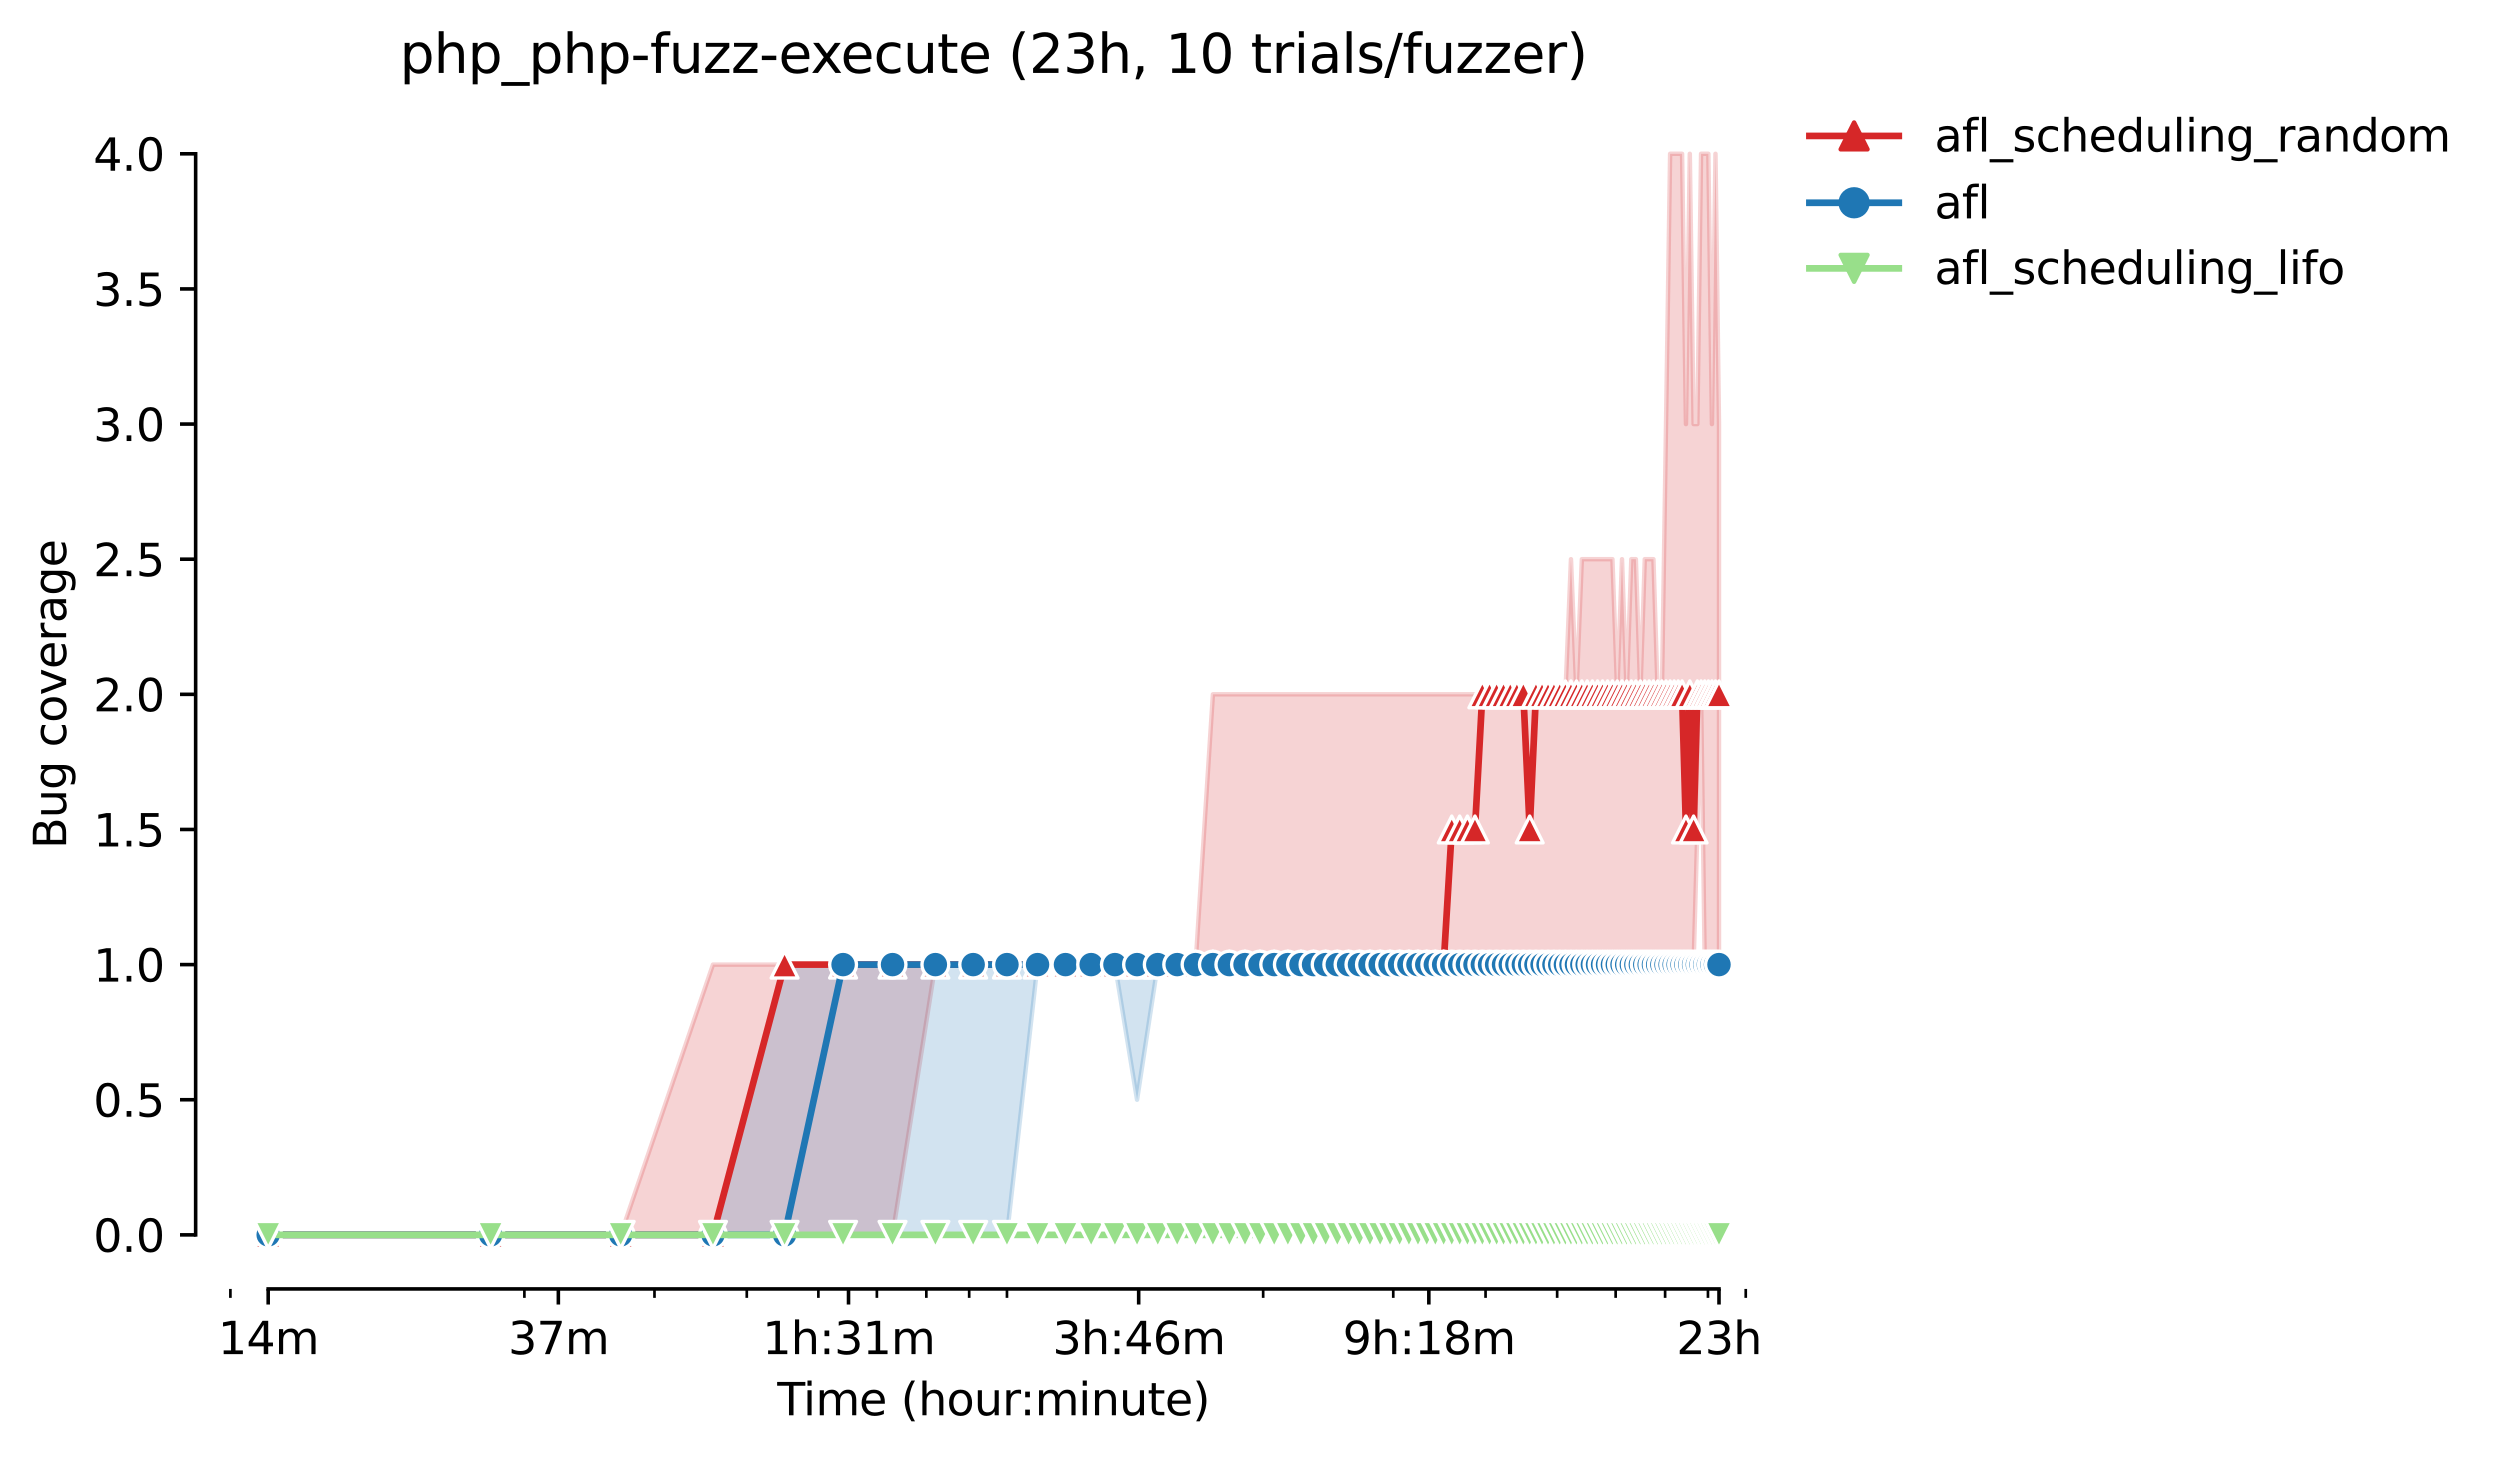 <?xml version="1.0" encoding="utf-8" standalone="no"?>
<!DOCTYPE svg PUBLIC "-//W3C//DTD SVG 1.1//EN"
  "http://www.w3.org/Graphics/SVG/1.1/DTD/svg11.dtd">
<svg height="325.986pt" version="1.1" viewBox="0 0 559.439 325.986" width="559.439pt" xmlns="http://www.w3.org/2000/svg" xmlns:xlink="http://www.w3.org/1999/xlink">
 <defs>
  <style type="text/css">*{stroke-linecap:butt;stroke-linejoin:round;}</style>
 </defs>
 <g id="figure_1">
  <g id="patch_1">
   <path d="M 0 325.986 
L 559.439 325.986 
L 559.439 0 
L 0 0 
z
" style="fill:#ffffff;"/>
  </g>
  <g id="axes_1">
   <g id="patch_2">
    <path d="M 43.781 288.43 
L 400.901 288.43 
L 400.901 22.318 
L 43.781 22.318 
z
" style="fill:#ffffff;"/>
   </g>
   <g id="PolyCollection_1">
    <defs>
     <path d="M 60.014 -49.652 
L 60.014 -49.652 
L 109.78 -49.652 
L 138.892 -49.652 
L 159.547 -49.652 
L 175.568 -49.652 
L 188.658 -49.652 
L 199.726 -49.652 
L 209.313 -110.132 
L 217.77 -110.132 
L 225.335 -110.132 
L 232.178 -110.132 
L 238.425 -110.132 
L 244.172 -110.132 
L 249.493 -110.132 
L 254.446 -110.132 
L 259.08 -110.132 
L 263.433 -110.132 
L 267.536 -110.132 
L 271.418 -110.132 
L 275.101 -110.132 
L 278.604 -110.132 
L 281.944 -110.132 
L 285.136 -110.132 
L 288.191 -110.132 
L 291.122 -110.132 
L 293.938 -110.132 
L 296.648 -110.132 
L 299.259 -110.132 
L 301.778 -110.132 
L 304.213 -110.132 
L 306.567 -110.132 
L 308.846 -110.132 
L 311.056 -110.132 
L 313.199 -110.132 
L 315.28 -110.132 
L 317.303 -110.132 
L 319.27 -110.132 
L 321.185 -110.132 
L 323.05 -110.132 
L 324.867 -110.132 
L 326.64 -110.132 
L 328.37 -110.132 
L 330.06 -110.132 
L 331.711 -110.132 
L 333.324 -110.132 
L 334.902 -110.132 
L 336.446 -110.132 
L 337.958 -110.132 
L 339.438 -110.132 
L 340.889 -110.132 
L 342.31 -110.132 
L 343.705 -110.132 
L 345.072 -110.132 
L 346.414 -110.132 
L 347.732 -110.132 
L 349.025 -110.132 
L 350.296 -110.132 
L 351.545 -110.132 
L 352.772 -110.132 
L 353.979 -110.132 
L 355.166 -110.132 
L 356.333 -110.132 
L 357.482 -110.132 
L 358.613 -110.132 
L 359.726 -110.132 
L 360.822 -110.132 
L 361.902 -110.132 
L 362.965 -110.132 
L 364.014 -110.132 
L 365.047 -110.132 
L 366.065 -110.132 
L 367.069 -110.132 
L 368.06 -110.132 
L 369.036 -110.132 
L 370 -110.132 
L 370.951 -110.132 
L 371.89 -110.132 
L 372.816 -110.132 
L 373.731 -110.132 
L 374.634 -110.132 
L 375.526 -110.132 
L 376.407 -110.132 
L 377.277 -110.132 
L 378.137 -110.132 
L 378.987 -110.132 
L 379.826 -140.372 
L 380.656 -170.612 
L 381.477 -110.132 
L 382.288 -110.132 
L 383.09 -110.132 
L 383.884 -110.132 
L 384.669 -110.132 
L 384.669 -231.092 
L 384.669 -231.092 
L 383.884 -291.572 
L 383.09 -231.092 
L 382.288 -291.572 
L 381.477 -291.572 
L 380.656 -291.572 
L 379.826 -231.092 
L 378.987 -231.092 
L 378.137 -291.572 
L 377.277 -231.092 
L 376.407 -291.572 
L 375.526 -291.572 
L 374.634 -291.572 
L 373.731 -291.572 
L 372.816 -231.092 
L 371.89 -170.612 
L 370.951 -170.612 
L 370 -200.852 
L 369.036 -200.852 
L 368.06 -200.852 
L 367.069 -170.612 
L 366.065 -200.852 
L 365.047 -200.852 
L 364.014 -170.612 
L 362.965 -200.852 
L 361.902 -170.612 
L 360.822 -200.852 
L 359.726 -200.852 
L 358.613 -200.852 
L 357.482 -200.852 
L 356.333 -200.852 
L 355.166 -200.852 
L 353.979 -200.852 
L 352.772 -170.612 
L 351.545 -200.852 
L 350.296 -170.612 
L 349.025 -170.612 
L 347.732 -170.612 
L 346.414 -170.612 
L 345.072 -170.612 
L 343.705 -170.612 
L 342.31 -170.612 
L 340.889 -170.612 
L 339.438 -170.612 
L 337.958 -170.612 
L 336.446 -170.612 
L 334.902 -170.612 
L 333.324 -170.612 
L 331.711 -170.612 
L 330.06 -170.612 
L 328.37 -170.612 
L 326.64 -170.612 
L 324.867 -170.612 
L 323.05 -170.612 
L 321.185 -170.612 
L 319.27 -170.612 
L 317.303 -170.612 
L 315.28 -170.612 
L 313.199 -170.612 
L 311.056 -170.612 
L 308.846 -170.612 
L 306.567 -170.612 
L 304.213 -170.612 
L 301.778 -170.612 
L 299.259 -170.612 
L 296.648 -170.612 
L 293.938 -170.612 
L 291.122 -170.612 
L 288.191 -170.612 
L 285.136 -170.612 
L 281.944 -170.612 
L 278.604 -170.612 
L 275.101 -170.612 
L 271.418 -170.612 
L 267.536 -110.132 
L 263.433 -110.132 
L 259.08 -110.132 
L 254.446 -110.132 
L 249.493 -110.132 
L 244.172 -110.132 
L 238.425 -110.132 
L 232.178 -110.132 
L 225.335 -110.132 
L 217.77 -110.132 
L 209.313 -110.132 
L 199.726 -110.132 
L 188.658 -110.132 
L 175.568 -110.132 
L 159.547 -110.132 
L 138.892 -49.652 
L 109.78 -49.652 
L 60.014 -49.652 
z
" id="mbad8d378e2" style="stroke:#d62728;stroke-opacity:0.2;"/>
    </defs>
    <g clip-path="url(#pff077b76f5)">
     <use style="fill:#d62728;fill-opacity:0.2;stroke:#d62728;stroke-opacity:0.2;" x="0" xlink:href="#mbad8d378e2" y="325.986"/>
    </g>
   </g>
   <g id="PolyCollection_2">
    <defs>
     <path d="M 60.014 -49.652 
L 60.014 -49.652 
L 109.78 -49.652 
L 138.892 -49.652 
L 159.547 -49.652 
L 175.568 -49.652 
L 188.658 -49.652 
L 199.726 -49.652 
L 209.313 -49.652 
L 217.77 -49.652 
L 225.335 -49.652 
L 232.178 -110.132 
L 238.425 -110.132 
L 244.172 -110.132 
L 249.493 -110.132 
L 254.446 -79.892 
L 259.08 -110.132 
L 263.433 -110.132 
L 267.536 -110.132 
L 271.418 -110.132 
L 275.101 -110.132 
L 278.604 -110.132 
L 281.944 -110.132 
L 285.136 -110.132 
L 288.191 -110.132 
L 291.122 -110.132 
L 293.938 -110.132 
L 296.648 -110.132 
L 299.259 -110.132 
L 301.778 -110.132 
L 304.213 -110.132 
L 306.567 -110.132 
L 308.846 -110.132 
L 311.056 -110.132 
L 313.199 -110.132 
L 315.28 -110.132 
L 317.303 -110.132 
L 319.27 -110.132 
L 321.185 -110.132 
L 323.05 -110.132 
L 324.867 -110.132 
L 326.64 -110.132 
L 328.37 -110.132 
L 330.06 -110.132 
L 331.711 -110.132 
L 333.324 -110.132 
L 334.902 -110.132 
L 336.446 -110.132 
L 337.958 -110.132 
L 339.438 -110.132 
L 340.889 -110.132 
L 342.31 -110.132 
L 343.705 -110.132 
L 345.072 -110.132 
L 346.414 -110.132 
L 347.732 -110.132 
L 349.025 -110.132 
L 350.296 -110.132 
L 351.545 -110.132 
L 352.772 -110.132 
L 353.979 -110.132 
L 355.166 -110.132 
L 356.333 -110.132 
L 357.482 -110.132 
L 358.613 -110.132 
L 359.726 -110.132 
L 360.822 -110.132 
L 361.902 -110.132 
L 362.965 -110.132 
L 364.014 -110.132 
L 365.047 -110.132 
L 366.065 -110.132 
L 367.069 -110.132 
L 368.06 -110.132 
L 369.036 -110.132 
L 370 -110.132 
L 370.951 -110.132 
L 371.89 -110.132 
L 372.816 -110.132 
L 373.731 -110.132 
L 374.634 -110.132 
L 375.526 -110.132 
L 376.407 -110.132 
L 377.277 -110.132 
L 378.137 -110.132 
L 378.987 -110.132 
L 379.826 -110.132 
L 380.656 -110.132 
L 381.477 -110.132 
L 382.288 -110.132 
L 383.09 -110.132 
L 383.884 -110.132 
L 384.669 -110.132 
L 384.669 -110.132 
L 384.669 -110.132 
L 383.884 -110.132 
L 383.09 -110.132 
L 382.288 -110.132 
L 381.477 -110.132 
L 380.656 -110.132 
L 379.826 -110.132 
L 378.987 -110.132 
L 378.137 -110.132 
L 377.277 -110.132 
L 376.407 -110.132 
L 375.526 -110.132 
L 374.634 -110.132 
L 373.731 -110.132 
L 372.816 -110.132 
L 371.89 -110.132 
L 370.951 -110.132 
L 370 -110.132 
L 369.036 -110.132 
L 368.06 -110.132 
L 367.069 -110.132 
L 366.065 -110.132 
L 365.047 -110.132 
L 364.014 -110.132 
L 362.965 -110.132 
L 361.902 -110.132 
L 360.822 -110.132 
L 359.726 -110.132 
L 358.613 -110.132 
L 357.482 -110.132 
L 356.333 -110.132 
L 355.166 -110.132 
L 353.979 -110.132 
L 352.772 -110.132 
L 351.545 -110.132 
L 350.296 -110.132 
L 349.025 -110.132 
L 347.732 -110.132 
L 346.414 -110.132 
L 345.072 -110.132 
L 343.705 -110.132 
L 342.31 -110.132 
L 340.889 -110.132 
L 339.438 -110.132 
L 337.958 -110.132 
L 336.446 -110.132 
L 334.902 -110.132 
L 333.324 -110.132 
L 331.711 -110.132 
L 330.06 -110.132 
L 328.37 -110.132 
L 326.64 -110.132 
L 324.867 -110.132 
L 323.05 -110.132 
L 321.185 -110.132 
L 319.27 -110.132 
L 317.303 -110.132 
L 315.28 -110.132 
L 313.199 -110.132 
L 311.056 -110.132 
L 308.846 -110.132 
L 306.567 -110.132 
L 304.213 -110.132 
L 301.778 -110.132 
L 299.259 -110.132 
L 296.648 -110.132 
L 293.938 -110.132 
L 291.122 -110.132 
L 288.191 -110.132 
L 285.136 -110.132 
L 281.944 -110.132 
L 278.604 -110.132 
L 275.101 -110.132 
L 271.418 -110.132 
L 267.536 -110.132 
L 263.433 -110.132 
L 259.08 -110.132 
L 254.446 -110.132 
L 249.493 -110.132 
L 244.172 -110.132 
L 238.425 -110.132 
L 232.178 -110.132 
L 225.335 -110.132 
L 217.77 -110.132 
L 209.313 -110.132 
L 199.726 -110.132 
L 188.658 -110.132 
L 175.568 -110.132 
L 159.547 -49.652 
L 138.892 -49.652 
L 109.78 -49.652 
L 60.014 -49.652 
z
" id="me70159a27d" style="stroke:#1f77b4;stroke-opacity:0.2;"/>
    </defs>
    <g clip-path="url(#pff077b76f5)">
     <use style="fill:#1f77b4;fill-opacity:0.2;stroke:#1f77b4;stroke-opacity:0.2;" x="0" xlink:href="#me70159a27d" y="325.986"/>
    </g>
   </g>
   <g id="PolyCollection_3">
    <defs>
     <path d="M 60.014 -49.652 
L 60.014 -49.652 
L 109.78 -49.652 
L 138.892 -49.652 
L 159.547 -49.652 
L 175.568 -49.652 
L 188.658 -49.652 
L 199.726 -49.652 
L 209.313 -49.652 
L 217.77 -49.652 
L 225.335 -49.652 
L 232.178 -49.652 
L 238.425 -49.652 
L 244.172 -49.652 
L 249.493 -49.652 
L 254.446 -49.652 
L 259.08 -49.652 
L 263.433 -49.652 
L 267.536 -49.652 
L 271.418 -49.652 
L 275.101 -49.652 
L 278.604 -49.652 
L 281.944 -49.652 
L 285.136 -49.652 
L 288.191 -49.652 
L 291.122 -49.652 
L 293.938 -49.652 
L 296.648 -49.652 
L 299.259 -49.652 
L 301.778 -49.652 
L 304.213 -49.652 
L 306.567 -49.652 
L 308.846 -49.652 
L 311.056 -49.652 
L 313.199 -49.652 
L 315.28 -49.652 
L 317.303 -49.652 
L 319.27 -49.652 
L 321.185 -49.652 
L 323.05 -49.652 
L 324.867 -49.652 
L 326.64 -49.652 
L 328.37 -49.652 
L 330.06 -49.652 
L 331.711 -49.652 
L 333.324 -49.652 
L 334.902 -49.652 
L 336.446 -49.652 
L 337.958 -49.652 
L 339.438 -49.652 
L 340.889 -49.652 
L 342.31 -49.652 
L 343.705 -49.652 
L 345.072 -49.652 
L 346.414 -49.652 
L 347.732 -49.652 
L 349.025 -49.652 
L 350.296 -49.652 
L 351.545 -49.652 
L 352.772 -49.652 
L 353.979 -49.652 
L 355.166 -49.652 
L 356.333 -49.652 
L 357.482 -49.652 
L 358.613 -49.652 
L 359.726 -49.652 
L 360.822 -49.652 
L 361.902 -49.652 
L 362.965 -49.652 
L 364.014 -49.652 
L 365.047 -49.652 
L 366.065 -49.652 
L 367.069 -49.652 
L 368.06 -49.652 
L 369.036 -49.652 
L 370 -49.652 
L 370.951 -49.652 
L 371.89 -49.652 
L 372.816 -49.652 
L 373.731 -49.652 
L 374.634 -49.652 
L 375.526 -49.652 
L 376.407 -49.652 
L 377.277 -49.652 
L 378.137 -49.652 
L 378.987 -49.652 
L 379.826 -49.652 
L 380.656 -49.652 
L 381.477 -49.652 
L 382.288 -49.652 
L 383.09 -49.652 
L 383.884 -49.652 
L 384.669 -49.652 
L 384.669 -49.652 
L 384.669 -49.652 
L 383.884 -49.652 
L 383.09 -49.652 
L 382.288 -49.652 
L 381.477 -49.652 
L 380.656 -49.652 
L 379.826 -49.652 
L 378.987 -49.652 
L 378.137 -49.652 
L 377.277 -49.652 
L 376.407 -49.652 
L 375.526 -49.652 
L 374.634 -49.652 
L 373.731 -49.652 
L 372.816 -49.652 
L 371.89 -49.652 
L 370.951 -49.652 
L 370 -49.652 
L 369.036 -49.652 
L 368.06 -49.652 
L 367.069 -49.652 
L 366.065 -49.652 
L 365.047 -49.652 
L 364.014 -49.652 
L 362.965 -49.652 
L 361.902 -49.652 
L 360.822 -49.652 
L 359.726 -49.652 
L 358.613 -49.652 
L 357.482 -49.652 
L 356.333 -49.652 
L 355.166 -49.652 
L 353.979 -49.652 
L 352.772 -49.652 
L 351.545 -49.652 
L 350.296 -49.652 
L 349.025 -49.652 
L 347.732 -49.652 
L 346.414 -49.652 
L 345.072 -49.652 
L 343.705 -49.652 
L 342.31 -49.652 
L 340.889 -49.652 
L 339.438 -49.652 
L 337.958 -49.652 
L 336.446 -49.652 
L 334.902 -49.652 
L 333.324 -49.652 
L 331.711 -49.652 
L 330.06 -49.652 
L 328.37 -49.652 
L 326.64 -49.652 
L 324.867 -49.652 
L 323.05 -49.652 
L 321.185 -49.652 
L 319.27 -49.652 
L 317.303 -49.652 
L 315.28 -49.652 
L 313.199 -49.652 
L 311.056 -49.652 
L 308.846 -49.652 
L 306.567 -49.652 
L 304.213 -49.652 
L 301.778 -49.652 
L 299.259 -49.652 
L 296.648 -49.652 
L 293.938 -49.652 
L 291.122 -49.652 
L 288.191 -49.652 
L 285.136 -49.652 
L 281.944 -49.652 
L 278.604 -49.652 
L 275.101 -49.652 
L 271.418 -49.652 
L 267.536 -49.652 
L 263.433 -49.652 
L 259.08 -49.652 
L 254.446 -49.652 
L 249.493 -49.652 
L 244.172 -49.652 
L 238.425 -49.652 
L 232.178 -49.652 
L 225.335 -49.652 
L 217.77 -49.652 
L 209.313 -49.652 
L 199.726 -49.652 
L 188.658 -49.652 
L 175.568 -49.652 
L 159.547 -49.652 
L 138.892 -49.652 
L 109.78 -49.652 
L 60.014 -49.652 
z
" id="mdb7f633da6" style="stroke:#98df8a;stroke-opacity:0.2;"/>
    </defs>
    <g clip-path="url(#pff077b76f5)">
     <use style="fill:#98df8a;fill-opacity:0.2;stroke:#98df8a;stroke-opacity:0.2;" x="0" xlink:href="#mdb7f633da6" y="325.986"/>
    </g>
   </g>
   <g id="matplotlib.axis_1">
    <g id="xtick_1">
     <g id="line2d_1">
      <defs>
       <path d="M 0 0 
L 0 3.5 
" id="mf23c49373d" style="stroke:#000000;stroke-width:0.8;"/>
      </defs>
      <g>
       <use style="stroke:#000000;stroke-width:0.8;" x="60.014" xlink:href="#mf23c49373d" y="288.43"/>
      </g>
     </g>
     <g id="text_1">
      <!-- 14m -->
      <g transform="translate(48.781 303.029)scale(0.1 -0.1)">
       <defs>
        <path d="M 794 531 
L 1825 531 
L 1825 4091 
L 703 3866 
L 703 4441 
L 1819 4666 
L 2450 4666 
L 2450 531 
L 3481 531 
L 3481 0 
L 794 0 
L 794 531 
z
" id="DejaVuSans-31" transform="scale(0.016)"/>
        <path d="M 2419 4116 
L 825 1625 
L 2419 1625 
L 2419 4116 
z
M 2253 4666 
L 3047 4666 
L 3047 1625 
L 3713 1625 
L 3713 1100 
L 3047 1100 
L 3047 0 
L 2419 0 
L 2419 1100 
L 313 1100 
L 313 1709 
L 2253 4666 
z
" id="DejaVuSans-34" transform="scale(0.016)"/>
        <path d="M 3328 2828 
Q 3544 3216 3844 3400 
Q 4144 3584 4550 3584 
Q 5097 3584 5394 3201 
Q 5691 2819 5691 2113 
L 5691 0 
L 5113 0 
L 5113 2094 
Q 5113 2597 4934 2840 
Q 4756 3084 4391 3084 
Q 3944 3084 3684 2787 
Q 3425 2491 3425 1978 
L 3425 0 
L 2847 0 
L 2847 2094 
Q 2847 2600 2669 2842 
Q 2491 3084 2119 3084 
Q 1678 3084 1418 2786 
Q 1159 2488 1159 1978 
L 1159 0 
L 581 0 
L 581 3500 
L 1159 3500 
L 1159 2956 
Q 1356 3278 1631 3431 
Q 1906 3584 2284 3584 
Q 2666 3584 2933 3390 
Q 3200 3197 3328 2828 
z
" id="DejaVuSans-6d" transform="scale(0.016)"/>
       </defs>
       <use xlink:href="#DejaVuSans-31"/>
       <use x="63.623" xlink:href="#DejaVuSans-34"/>
       <use x="127.246" xlink:href="#DejaVuSans-6d"/>
      </g>
     </g>
    </g>
    <g id="xtick_2">
     <g id="line2d_2">
      <g>
       <use style="stroke:#000000;stroke-width:0.8;" x="124.945" xlink:href="#mf23c49373d" y="288.43"/>
      </g>
     </g>
     <g id="text_2">
      <!-- 37m -->
      <g transform="translate(113.712 303.029)scale(0.1 -0.1)">
       <defs>
        <path d="M 2597 2516 
Q 3050 2419 3304 2112 
Q 3559 1806 3559 1356 
Q 3559 666 3084 287 
Q 2609 -91 1734 -91 
Q 1441 -91 1130 -33 
Q 819 25 488 141 
L 488 750 
Q 750 597 1062 519 
Q 1375 441 1716 441 
Q 2309 441 2620 675 
Q 2931 909 2931 1356 
Q 2931 1769 2642 2001 
Q 2353 2234 1838 2234 
L 1294 2234 
L 1294 2753 
L 1863 2753 
Q 2328 2753 2575 2939 
Q 2822 3125 2822 3475 
Q 2822 3834 2567 4026 
Q 2313 4219 1838 4219 
Q 1578 4219 1281 4162 
Q 984 4106 628 3988 
L 628 4550 
Q 988 4650 1302 4700 
Q 1616 4750 1894 4750 
Q 2613 4750 3031 4423 
Q 3450 4097 3450 3541 
Q 3450 3153 3228 2886 
Q 3006 2619 2597 2516 
z
" id="DejaVuSans-33" transform="scale(0.016)"/>
        <path d="M 525 4666 
L 3525 4666 
L 3525 4397 
L 1831 0 
L 1172 0 
L 2766 4134 
L 525 4134 
L 525 4666 
z
" id="DejaVuSans-37" transform="scale(0.016)"/>
       </defs>
       <use xlink:href="#DejaVuSans-33"/>
       <use x="63.623" xlink:href="#DejaVuSans-37"/>
       <use x="127.246" xlink:href="#DejaVuSans-6d"/>
      </g>
     </g>
    </g>
    <g id="xtick_3">
     <g id="line2d_3">
      <g>
       <use style="stroke:#000000;stroke-width:0.8;" x="189.876" xlink:href="#mf23c49373d" y="288.43"/>
      </g>
     </g>
     <g id="text_3">
      <!-- 1h:31m -->
      <g transform="translate(170.609 303.029)scale(0.1 -0.1)">
       <defs>
        <path d="M 3513 2113 
L 3513 0 
L 2938 0 
L 2938 2094 
Q 2938 2591 2744 2837 
Q 2550 3084 2163 3084 
Q 1697 3084 1428 2787 
Q 1159 2491 1159 1978 
L 1159 0 
L 581 0 
L 581 4863 
L 1159 4863 
L 1159 2956 
Q 1366 3272 1645 3428 
Q 1925 3584 2291 3584 
Q 2894 3584 3203 3211 
Q 3513 2838 3513 2113 
z
" id="DejaVuSans-68" transform="scale(0.016)"/>
        <path d="M 750 794 
L 1409 794 
L 1409 0 
L 750 0 
L 750 794 
z
M 750 3309 
L 1409 3309 
L 1409 2516 
L 750 2516 
L 750 3309 
z
" id="DejaVuSans-3a" transform="scale(0.016)"/>
       </defs>
       <use xlink:href="#DejaVuSans-31"/>
       <use x="63.623" xlink:href="#DejaVuSans-68"/>
       <use x="127.002" xlink:href="#DejaVuSans-3a"/>
       <use x="160.693" xlink:href="#DejaVuSans-33"/>
       <use x="224.316" xlink:href="#DejaVuSans-31"/>
       <use x="287.939" xlink:href="#DejaVuSans-6d"/>
      </g>
     </g>
    </g>
    <g id="xtick_4">
     <g id="line2d_4">
      <g>
       <use style="stroke:#000000;stroke-width:0.8;" x="254.807" xlink:href="#mf23c49373d" y="288.43"/>
      </g>
     </g>
     <g id="text_4">
      <!-- 3h:46m -->
      <g transform="translate(235.54 303.029)scale(0.1 -0.1)">
       <defs>
        <path d="M 2113 2584 
Q 1688 2584 1439 2293 
Q 1191 2003 1191 1497 
Q 1191 994 1439 701 
Q 1688 409 2113 409 
Q 2538 409 2786 701 
Q 3034 994 3034 1497 
Q 3034 2003 2786 2293 
Q 2538 2584 2113 2584 
z
M 3366 4563 
L 3366 3988 
Q 3128 4100 2886 4159 
Q 2644 4219 2406 4219 
Q 1781 4219 1451 3797 
Q 1122 3375 1075 2522 
Q 1259 2794 1537 2939 
Q 1816 3084 2150 3084 
Q 2853 3084 3261 2657 
Q 3669 2231 3669 1497 
Q 3669 778 3244 343 
Q 2819 -91 2113 -91 
Q 1303 -91 875 529 
Q 447 1150 447 2328 
Q 447 3434 972 4092 
Q 1497 4750 2381 4750 
Q 2619 4750 2861 4703 
Q 3103 4656 3366 4563 
z
" id="DejaVuSans-36" transform="scale(0.016)"/>
       </defs>
       <use xlink:href="#DejaVuSans-33"/>
       <use x="63.623" xlink:href="#DejaVuSans-68"/>
       <use x="127.002" xlink:href="#DejaVuSans-3a"/>
       <use x="160.693" xlink:href="#DejaVuSans-34"/>
       <use x="224.316" xlink:href="#DejaVuSans-36"/>
       <use x="287.939" xlink:href="#DejaVuSans-6d"/>
      </g>
     </g>
    </g>
    <g id="xtick_5">
     <g id="line2d_5">
      <g>
       <use style="stroke:#000000;stroke-width:0.8;" x="319.738" xlink:href="#mf23c49373d" y="288.43"/>
      </g>
     </g>
     <g id="text_5">
      <!-- 9h:18m -->
      <g transform="translate(300.471 303.029)scale(0.1 -0.1)">
       <defs>
        <path d="M 703 97 
L 703 672 
Q 941 559 1184 500 
Q 1428 441 1663 441 
Q 2288 441 2617 861 
Q 2947 1281 2994 2138 
Q 2813 1869 2534 1725 
Q 2256 1581 1919 1581 
Q 1219 1581 811 2004 
Q 403 2428 403 3163 
Q 403 3881 828 4315 
Q 1253 4750 1959 4750 
Q 2769 4750 3195 4129 
Q 3622 3509 3622 2328 
Q 3622 1225 3098 567 
Q 2575 -91 1691 -91 
Q 1453 -91 1209 -44 
Q 966 3 703 97 
z
M 1959 2075 
Q 2384 2075 2632 2365 
Q 2881 2656 2881 3163 
Q 2881 3666 2632 3958 
Q 2384 4250 1959 4250 
Q 1534 4250 1286 3958 
Q 1038 3666 1038 3163 
Q 1038 2656 1286 2365 
Q 1534 2075 1959 2075 
z
" id="DejaVuSans-39" transform="scale(0.016)"/>
        <path d="M 2034 2216 
Q 1584 2216 1326 1975 
Q 1069 1734 1069 1313 
Q 1069 891 1326 650 
Q 1584 409 2034 409 
Q 2484 409 2743 651 
Q 3003 894 3003 1313 
Q 3003 1734 2745 1975 
Q 2488 2216 2034 2216 
z
M 1403 2484 
Q 997 2584 770 2862 
Q 544 3141 544 3541 
Q 544 4100 942 4425 
Q 1341 4750 2034 4750 
Q 2731 4750 3128 4425 
Q 3525 4100 3525 3541 
Q 3525 3141 3298 2862 
Q 3072 2584 2669 2484 
Q 3125 2378 3379 2068 
Q 3634 1759 3634 1313 
Q 3634 634 3220 271 
Q 2806 -91 2034 -91 
Q 1263 -91 848 271 
Q 434 634 434 1313 
Q 434 1759 690 2068 
Q 947 2378 1403 2484 
z
M 1172 3481 
Q 1172 3119 1398 2916 
Q 1625 2713 2034 2713 
Q 2441 2713 2670 2916 
Q 2900 3119 2900 3481 
Q 2900 3844 2670 4047 
Q 2441 4250 2034 4250 
Q 1625 4250 1398 4047 
Q 1172 3844 1172 3481 
z
" id="DejaVuSans-38" transform="scale(0.016)"/>
       </defs>
       <use xlink:href="#DejaVuSans-39"/>
       <use x="63.623" xlink:href="#DejaVuSans-68"/>
       <use x="127.002" xlink:href="#DejaVuSans-3a"/>
       <use x="160.693" xlink:href="#DejaVuSans-31"/>
       <use x="224.316" xlink:href="#DejaVuSans-38"/>
       <use x="287.939" xlink:href="#DejaVuSans-6d"/>
      </g>
     </g>
    </g>
    <g id="xtick_6">
     <g id="line2d_6">
      <g>
       <use style="stroke:#000000;stroke-width:0.8;" x="384.669" xlink:href="#mf23c49373d" y="288.43"/>
      </g>
     </g>
     <g id="text_6">
      <!-- 23h -->
      <g transform="translate(375.138 303.029)scale(0.1 -0.1)">
       <defs>
        <path d="M 1228 531 
L 3431 531 
L 3431 0 
L 469 0 
L 469 531 
Q 828 903 1448 1529 
Q 2069 2156 2228 2338 
Q 2531 2678 2651 2914 
Q 2772 3150 2772 3378 
Q 2772 3750 2511 3984 
Q 2250 4219 1831 4219 
Q 1534 4219 1204 4116 
Q 875 4013 500 3803 
L 500 4441 
Q 881 4594 1212 4672 
Q 1544 4750 1819 4750 
Q 2544 4750 2975 4387 
Q 3406 4025 3406 3419 
Q 3406 3131 3298 2873 
Q 3191 2616 2906 2266 
Q 2828 2175 2409 1742 
Q 1991 1309 1228 531 
z
" id="DejaVuSans-32" transform="scale(0.016)"/>
       </defs>
       <use xlink:href="#DejaVuSans-32"/>
       <use x="63.623" xlink:href="#DejaVuSans-33"/>
       <use x="127.246" xlink:href="#DejaVuSans-68"/>
      </g>
     </g>
    </g>
    <g id="xtick_7">
     <g id="line2d_7">
      <defs>
       <path d="M 0 0 
L 0 2 
" id="m64d61db8aa" style="stroke:#000000;stroke-width:0.6;"/>
      </defs>
      <g>
       <use style="stroke:#000000;stroke-width:0.6;" x="51.557" xlink:href="#m64d61db8aa" y="288.43"/>
      </g>
     </g>
    </g>
    <g id="xtick_8">
     <g id="line2d_8">
      <g>
       <use style="stroke:#000000;stroke-width:0.6;" x="117.345" xlink:href="#m64d61db8aa" y="288.43"/>
      </g>
     </g>
    </g>
    <g id="xtick_9">
     <g id="line2d_9">
      <g>
       <use style="stroke:#000000;stroke-width:0.6;" x="146.457" xlink:href="#m64d61db8aa" y="288.43"/>
      </g>
     </g>
    </g>
    <g id="xtick_10">
     <g id="line2d_10">
      <g>
       <use style="stroke:#000000;stroke-width:0.6;" x="167.112" xlink:href="#m64d61db8aa" y="288.43"/>
      </g>
     </g>
    </g>
    <g id="xtick_11">
     <g id="line2d_11">
      <g>
       <use style="stroke:#000000;stroke-width:0.6;" x="183.133" xlink:href="#m64d61db8aa" y="288.43"/>
      </g>
     </g>
    </g>
    <g id="xtick_12">
     <g id="line2d_12">
      <g>
       <use style="stroke:#000000;stroke-width:0.6;" x="196.223" xlink:href="#m64d61db8aa" y="288.43"/>
      </g>
     </g>
    </g>
    <g id="xtick_13">
     <g id="line2d_13">
      <g>
       <use style="stroke:#000000;stroke-width:0.6;" x="207.291" xlink:href="#m64d61db8aa" y="288.43"/>
      </g>
     </g>
    </g>
    <g id="xtick_14">
     <g id="line2d_14">
      <g>
       <use style="stroke:#000000;stroke-width:0.6;" x="216.878" xlink:href="#m64d61db8aa" y="288.43"/>
      </g>
     </g>
    </g>
    <g id="xtick_15">
     <g id="line2d_15">
      <g>
       <use style="stroke:#000000;stroke-width:0.6;" x="225.335" xlink:href="#m64d61db8aa" y="288.43"/>
      </g>
     </g>
    </g>
    <g id="xtick_16">
     <g id="line2d_16">
      <g>
       <use style="stroke:#000000;stroke-width:0.6;" x="282.666" xlink:href="#m64d61db8aa" y="288.43"/>
      </g>
     </g>
    </g>
    <g id="xtick_17">
     <g id="line2d_17">
      <g>
       <use style="stroke:#000000;stroke-width:0.6;" x="311.777" xlink:href="#m64d61db8aa" y="288.43"/>
      </g>
     </g>
    </g>
    <g id="xtick_18">
     <g id="line2d_18">
      <g>
       <use style="stroke:#000000;stroke-width:0.6;" x="332.432" xlink:href="#m64d61db8aa" y="288.43"/>
      </g>
     </g>
    </g>
    <g id="xtick_19">
     <g id="line2d_19">
      <g>
       <use style="stroke:#000000;stroke-width:0.6;" x="348.453" xlink:href="#m64d61db8aa" y="288.43"/>
      </g>
     </g>
    </g>
    <g id="xtick_20">
     <g id="line2d_20">
      <g>
       <use style="stroke:#000000;stroke-width:0.6;" x="361.544" xlink:href="#m64d61db8aa" y="288.43"/>
      </g>
     </g>
    </g>
    <g id="xtick_21">
     <g id="line2d_21">
      <g>
       <use style="stroke:#000000;stroke-width:0.6;" x="372.611" xlink:href="#m64d61db8aa" y="288.43"/>
      </g>
     </g>
    </g>
    <g id="xtick_22">
     <g id="line2d_22">
      <g>
       <use style="stroke:#000000;stroke-width:0.6;" x="382.199" xlink:href="#m64d61db8aa" y="288.43"/>
      </g>
     </g>
    </g>
    <g id="xtick_23">
     <g id="line2d_23">
      <g>
       <use style="stroke:#000000;stroke-width:0.6;" x="390.655" xlink:href="#m64d61db8aa" y="288.43"/>
      </g>
     </g>
    </g>
    <g id="text_7">
     <!-- Time (hour:minute) -->
     <g transform="translate(173.934 316.707)scale(0.1 -0.1)">
      <defs>
       <path d="M -19 4666 
L 3928 4666 
L 3928 4134 
L 2272 4134 
L 2272 0 
L 1638 0 
L 1638 4134 
L -19 4134 
L -19 4666 
z
" id="DejaVuSans-54" transform="scale(0.016)"/>
       <path d="M 603 3500 
L 1178 3500 
L 1178 0 
L 603 0 
L 603 3500 
z
M 603 4863 
L 1178 4863 
L 1178 4134 
L 603 4134 
L 603 4863 
z
" id="DejaVuSans-69" transform="scale(0.016)"/>
       <path d="M 3597 1894 
L 3597 1613 
L 953 1613 
Q 991 1019 1311 708 
Q 1631 397 2203 397 
Q 2534 397 2845 478 
Q 3156 559 3463 722 
L 3463 178 
Q 3153 47 2828 -22 
Q 2503 -91 2169 -91 
Q 1331 -91 842 396 
Q 353 884 353 1716 
Q 353 2575 817 3079 
Q 1281 3584 2069 3584 
Q 2775 3584 3186 3129 
Q 3597 2675 3597 1894 
z
M 3022 2063 
Q 3016 2534 2758 2815 
Q 2500 3097 2075 3097 
Q 1594 3097 1305 2825 
Q 1016 2553 972 2059 
L 3022 2063 
z
" id="DejaVuSans-65" transform="scale(0.016)"/>
       <path id="DejaVuSans-20" transform="scale(0.016)"/>
       <path d="M 1984 4856 
Q 1566 4138 1362 3434 
Q 1159 2731 1159 2009 
Q 1159 1288 1364 580 
Q 1569 -128 1984 -844 
L 1484 -844 
Q 1016 -109 783 600 
Q 550 1309 550 2009 
Q 550 2706 781 3412 
Q 1013 4119 1484 4856 
L 1984 4856 
z
" id="DejaVuSans-28" transform="scale(0.016)"/>
       <path d="M 1959 3097 
Q 1497 3097 1228 2736 
Q 959 2375 959 1747 
Q 959 1119 1226 758 
Q 1494 397 1959 397 
Q 2419 397 2687 759 
Q 2956 1122 2956 1747 
Q 2956 2369 2687 2733 
Q 2419 3097 1959 3097 
z
M 1959 3584 
Q 2709 3584 3137 3096 
Q 3566 2609 3566 1747 
Q 3566 888 3137 398 
Q 2709 -91 1959 -91 
Q 1206 -91 779 398 
Q 353 888 353 1747 
Q 353 2609 779 3096 
Q 1206 3584 1959 3584 
z
" id="DejaVuSans-6f" transform="scale(0.016)"/>
       <path d="M 544 1381 
L 544 3500 
L 1119 3500 
L 1119 1403 
Q 1119 906 1312 657 
Q 1506 409 1894 409 
Q 2359 409 2629 706 
Q 2900 1003 2900 1516 
L 2900 3500 
L 3475 3500 
L 3475 0 
L 2900 0 
L 2900 538 
Q 2691 219 2414 64 
Q 2138 -91 1772 -91 
Q 1169 -91 856 284 
Q 544 659 544 1381 
z
M 1991 3584 
L 1991 3584 
z
" id="DejaVuSans-75" transform="scale(0.016)"/>
       <path d="M 2631 2963 
Q 2534 3019 2420 3045 
Q 2306 3072 2169 3072 
Q 1681 3072 1420 2755 
Q 1159 2438 1159 1844 
L 1159 0 
L 581 0 
L 581 3500 
L 1159 3500 
L 1159 2956 
Q 1341 3275 1631 3429 
Q 1922 3584 2338 3584 
Q 2397 3584 2469 3576 
Q 2541 3569 2628 3553 
L 2631 2963 
z
" id="DejaVuSans-72" transform="scale(0.016)"/>
       <path d="M 3513 2113 
L 3513 0 
L 2938 0 
L 2938 2094 
Q 2938 2591 2744 2837 
Q 2550 3084 2163 3084 
Q 1697 3084 1428 2787 
Q 1159 2491 1159 1978 
L 1159 0 
L 581 0 
L 581 3500 
L 1159 3500 
L 1159 2956 
Q 1366 3272 1645 3428 
Q 1925 3584 2291 3584 
Q 2894 3584 3203 3211 
Q 3513 2838 3513 2113 
z
" id="DejaVuSans-6e" transform="scale(0.016)"/>
       <path d="M 1172 4494 
L 1172 3500 
L 2356 3500 
L 2356 3053 
L 1172 3053 
L 1172 1153 
Q 1172 725 1289 603 
Q 1406 481 1766 481 
L 2356 481 
L 2356 0 
L 1766 0 
Q 1100 0 847 248 
Q 594 497 594 1153 
L 594 3053 
L 172 3053 
L 172 3500 
L 594 3500 
L 594 4494 
L 1172 4494 
z
" id="DejaVuSans-74" transform="scale(0.016)"/>
       <path d="M 513 4856 
L 1013 4856 
Q 1481 4119 1714 3412 
Q 1947 2706 1947 2009 
Q 1947 1309 1714 600 
Q 1481 -109 1013 -844 
L 513 -844 
Q 928 -128 1133 580 
Q 1338 1288 1338 2009 
Q 1338 2731 1133 3434 
Q 928 4138 513 4856 
z
" id="DejaVuSans-29" transform="scale(0.016)"/>
      </defs>
      <use xlink:href="#DejaVuSans-54"/>
      <use x="57.959" xlink:href="#DejaVuSans-69"/>
      <use x="85.742" xlink:href="#DejaVuSans-6d"/>
      <use x="183.154" xlink:href="#DejaVuSans-65"/>
      <use x="244.678" xlink:href="#DejaVuSans-20"/>
      <use x="276.465" xlink:href="#DejaVuSans-28"/>
      <use x="315.479" xlink:href="#DejaVuSans-68"/>
      <use x="378.857" xlink:href="#DejaVuSans-6f"/>
      <use x="440.039" xlink:href="#DejaVuSans-75"/>
      <use x="503.418" xlink:href="#DejaVuSans-72"/>
      <use x="542.781" xlink:href="#DejaVuSans-3a"/>
      <use x="576.473" xlink:href="#DejaVuSans-6d"/>
      <use x="673.885" xlink:href="#DejaVuSans-69"/>
      <use x="701.668" xlink:href="#DejaVuSans-6e"/>
      <use x="765.047" xlink:href="#DejaVuSans-75"/>
      <use x="828.426" xlink:href="#DejaVuSans-74"/>
      <use x="867.635" xlink:href="#DejaVuSans-65"/>
      <use x="929.158" xlink:href="#DejaVuSans-29"/>
     </g>
    </g>
   </g>
   <g id="matplotlib.axis_2">
    <g id="ytick_1">
     <g id="line2d_24">
      <defs>
       <path d="M 0 0 
L -3.5 0 
" id="m0e93180b8f" style="stroke:#000000;stroke-width:0.8;"/>
      </defs>
      <g>
       <use style="stroke:#000000;stroke-width:0.8;" x="43.781" xlink:href="#m0e93180b8f" y="276.334"/>
      </g>
     </g>
     <g id="text_8">
      <!-- 0.0 -->
      <g transform="translate(20.878 280.133)scale(0.1 -0.1)">
       <defs>
        <path d="M 2034 4250 
Q 1547 4250 1301 3770 
Q 1056 3291 1056 2328 
Q 1056 1369 1301 889 
Q 1547 409 2034 409 
Q 2525 409 2770 889 
Q 3016 1369 3016 2328 
Q 3016 3291 2770 3770 
Q 2525 4250 2034 4250 
z
M 2034 4750 
Q 2819 4750 3233 4129 
Q 3647 3509 3647 2328 
Q 3647 1150 3233 529 
Q 2819 -91 2034 -91 
Q 1250 -91 836 529 
Q 422 1150 422 2328 
Q 422 3509 836 4129 
Q 1250 4750 2034 4750 
z
" id="DejaVuSans-30" transform="scale(0.016)"/>
        <path d="M 684 794 
L 1344 794 
L 1344 0 
L 684 0 
L 684 794 
z
" id="DejaVuSans-2e" transform="scale(0.016)"/>
       </defs>
       <use xlink:href="#DejaVuSans-30"/>
       <use x="63.623" xlink:href="#DejaVuSans-2e"/>
       <use x="95.41" xlink:href="#DejaVuSans-30"/>
      </g>
     </g>
    </g>
    <g id="ytick_2">
     <g id="line2d_25">
      <g>
       <use style="stroke:#000000;stroke-width:0.8;" x="43.781" xlink:href="#m0e93180b8f" y="246.094"/>
      </g>
     </g>
     <g id="text_9">
      <!-- 0.5 -->
      <g transform="translate(20.878 249.893)scale(0.1 -0.1)">
       <defs>
        <path d="M 691 4666 
L 3169 4666 
L 3169 4134 
L 1269 4134 
L 1269 2991 
Q 1406 3038 1543 3061 
Q 1681 3084 1819 3084 
Q 2600 3084 3056 2656 
Q 3513 2228 3513 1497 
Q 3513 744 3044 326 
Q 2575 -91 1722 -91 
Q 1428 -91 1123 -41 
Q 819 9 494 109 
L 494 744 
Q 775 591 1075 516 
Q 1375 441 1709 441 
Q 2250 441 2565 725 
Q 2881 1009 2881 1497 
Q 2881 1984 2565 2268 
Q 2250 2553 1709 2553 
Q 1456 2553 1204 2497 
Q 953 2441 691 2322 
L 691 4666 
z
" id="DejaVuSans-35" transform="scale(0.016)"/>
       </defs>
       <use xlink:href="#DejaVuSans-30"/>
       <use x="63.623" xlink:href="#DejaVuSans-2e"/>
       <use x="95.41" xlink:href="#DejaVuSans-35"/>
      </g>
     </g>
    </g>
    <g id="ytick_3">
     <g id="line2d_26">
      <g>
       <use style="stroke:#000000;stroke-width:0.8;" x="43.781" xlink:href="#m0e93180b8f" y="215.854"/>
      </g>
     </g>
     <g id="text_10">
      <!-- 1.0 -->
      <g transform="translate(20.878 219.653)scale(0.1 -0.1)">
       <use xlink:href="#DejaVuSans-31"/>
       <use x="63.623" xlink:href="#DejaVuSans-2e"/>
       <use x="95.41" xlink:href="#DejaVuSans-30"/>
      </g>
     </g>
    </g>
    <g id="ytick_4">
     <g id="line2d_27">
      <g>
       <use style="stroke:#000000;stroke-width:0.8;" x="43.781" xlink:href="#m0e93180b8f" y="185.614"/>
      </g>
     </g>
     <g id="text_11">
      <!-- 1.5 -->
      <g transform="translate(20.878 189.413)scale(0.1 -0.1)">
       <use xlink:href="#DejaVuSans-31"/>
       <use x="63.623" xlink:href="#DejaVuSans-2e"/>
       <use x="95.41" xlink:href="#DejaVuSans-35"/>
      </g>
     </g>
    </g>
    <g id="ytick_5">
     <g id="line2d_28">
      <g>
       <use style="stroke:#000000;stroke-width:0.8;" x="43.781" xlink:href="#m0e93180b8f" y="155.374"/>
      </g>
     </g>
     <g id="text_12">
      <!-- 2.0 -->
      <g transform="translate(20.878 159.173)scale(0.1 -0.1)">
       <use xlink:href="#DejaVuSans-32"/>
       <use x="63.623" xlink:href="#DejaVuSans-2e"/>
       <use x="95.41" xlink:href="#DejaVuSans-30"/>
      </g>
     </g>
    </g>
    <g id="ytick_6">
     <g id="line2d_29">
      <g>
       <use style="stroke:#000000;stroke-width:0.8;" x="43.781" xlink:href="#m0e93180b8f" y="125.134"/>
      </g>
     </g>
     <g id="text_13">
      <!-- 2.5 -->
      <g transform="translate(20.878 128.933)scale(0.1 -0.1)">
       <use xlink:href="#DejaVuSans-32"/>
       <use x="63.623" xlink:href="#DejaVuSans-2e"/>
       <use x="95.41" xlink:href="#DejaVuSans-35"/>
      </g>
     </g>
    </g>
    <g id="ytick_7">
     <g id="line2d_30">
      <g>
       <use style="stroke:#000000;stroke-width:0.8;" x="43.781" xlink:href="#m0e93180b8f" y="94.894"/>
      </g>
     </g>
     <g id="text_14">
      <!-- 3.0 -->
      <g transform="translate(20.878 98.693)scale(0.1 -0.1)">
       <use xlink:href="#DejaVuSans-33"/>
       <use x="63.623" xlink:href="#DejaVuSans-2e"/>
       <use x="95.41" xlink:href="#DejaVuSans-30"/>
      </g>
     </g>
    </g>
    <g id="ytick_8">
     <g id="line2d_31">
      <g>
       <use style="stroke:#000000;stroke-width:0.8;" x="43.781" xlink:href="#m0e93180b8f" y="64.654"/>
      </g>
     </g>
     <g id="text_15">
      <!-- 3.5 -->
      <g transform="translate(20.878 68.453)scale(0.1 -0.1)">
       <use xlink:href="#DejaVuSans-33"/>
       <use x="63.623" xlink:href="#DejaVuSans-2e"/>
       <use x="95.41" xlink:href="#DejaVuSans-35"/>
      </g>
     </g>
    </g>
    <g id="ytick_9">
     <g id="line2d_32">
      <g>
       <use style="stroke:#000000;stroke-width:0.8;" x="43.781" xlink:href="#m0e93180b8f" y="34.414"/>
      </g>
     </g>
     <g id="text_16">
      <!-- 4.0 -->
      <g transform="translate(20.878 38.213)scale(0.1 -0.1)">
       <use xlink:href="#DejaVuSans-34"/>
       <use x="63.623" xlink:href="#DejaVuSans-2e"/>
       <use x="95.41" xlink:href="#DejaVuSans-30"/>
      </g>
     </g>
    </g>
    <g id="text_17">
     <!-- Bug coverage -->
     <g transform="translate(14.798 189.951)rotate(-90)scale(0.1 -0.1)">
      <defs>
       <path d="M 1259 2228 
L 1259 519 
L 2272 519 
Q 2781 519 3026 730 
Q 3272 941 3272 1375 
Q 3272 1813 3026 2020 
Q 2781 2228 2272 2228 
L 1259 2228 
z
M 1259 4147 
L 1259 2741 
L 2194 2741 
Q 2656 2741 2882 2914 
Q 3109 3088 3109 3444 
Q 3109 3797 2882 3972 
Q 2656 4147 2194 4147 
L 1259 4147 
z
M 628 4666 
L 2241 4666 
Q 2963 4666 3353 4366 
Q 3744 4066 3744 3513 
Q 3744 3084 3544 2831 
Q 3344 2578 2956 2516 
Q 3422 2416 3680 2098 
Q 3938 1781 3938 1306 
Q 3938 681 3513 340 
Q 3088 0 2303 0 
L 628 0 
L 628 4666 
z
" id="DejaVuSans-42" transform="scale(0.016)"/>
       <path d="M 2906 1791 
Q 2906 2416 2648 2759 
Q 2391 3103 1925 3103 
Q 1463 3103 1205 2759 
Q 947 2416 947 1791 
Q 947 1169 1205 825 
Q 1463 481 1925 481 
Q 2391 481 2648 825 
Q 2906 1169 2906 1791 
z
M 3481 434 
Q 3481 -459 3084 -895 
Q 2688 -1331 1869 -1331 
Q 1566 -1331 1297 -1286 
Q 1028 -1241 775 -1147 
L 775 -588 
Q 1028 -725 1275 -790 
Q 1522 -856 1778 -856 
Q 2344 -856 2625 -561 
Q 2906 -266 2906 331 
L 2906 616 
Q 2728 306 2450 153 
Q 2172 0 1784 0 
Q 1141 0 747 490 
Q 353 981 353 1791 
Q 353 2603 747 3093 
Q 1141 3584 1784 3584 
Q 2172 3584 2450 3431 
Q 2728 3278 2906 2969 
L 2906 3500 
L 3481 3500 
L 3481 434 
z
" id="DejaVuSans-67" transform="scale(0.016)"/>
       <path d="M 3122 3366 
L 3122 2828 
Q 2878 2963 2633 3030 
Q 2388 3097 2138 3097 
Q 1578 3097 1268 2742 
Q 959 2388 959 1747 
Q 959 1106 1268 751 
Q 1578 397 2138 397 
Q 2388 397 2633 464 
Q 2878 531 3122 666 
L 3122 134 
Q 2881 22 2623 -34 
Q 2366 -91 2075 -91 
Q 1284 -91 818 406 
Q 353 903 353 1747 
Q 353 2603 823 3093 
Q 1294 3584 2113 3584 
Q 2378 3584 2631 3529 
Q 2884 3475 3122 3366 
z
" id="DejaVuSans-63" transform="scale(0.016)"/>
       <path d="M 191 3500 
L 800 3500 
L 1894 563 
L 2988 3500 
L 3597 3500 
L 2284 0 
L 1503 0 
L 191 3500 
z
" id="DejaVuSans-76" transform="scale(0.016)"/>
       <path d="M 2194 1759 
Q 1497 1759 1228 1600 
Q 959 1441 959 1056 
Q 959 750 1161 570 
Q 1363 391 1709 391 
Q 2188 391 2477 730 
Q 2766 1069 2766 1631 
L 2766 1759 
L 2194 1759 
z
M 3341 1997 
L 3341 0 
L 2766 0 
L 2766 531 
Q 2569 213 2275 61 
Q 1981 -91 1556 -91 
Q 1019 -91 701 211 
Q 384 513 384 1019 
Q 384 1609 779 1909 
Q 1175 2209 1959 2209 
L 2766 2209 
L 2766 2266 
Q 2766 2663 2505 2880 
Q 2244 3097 1772 3097 
Q 1472 3097 1187 3025 
Q 903 2953 641 2809 
L 641 3341 
Q 956 3463 1253 3523 
Q 1550 3584 1831 3584 
Q 2591 3584 2966 3190 
Q 3341 2797 3341 1997 
z
" id="DejaVuSans-61" transform="scale(0.016)"/>
      </defs>
      <use xlink:href="#DejaVuSans-42"/>
      <use x="68.604" xlink:href="#DejaVuSans-75"/>
      <use x="131.982" xlink:href="#DejaVuSans-67"/>
      <use x="195.459" xlink:href="#DejaVuSans-20"/>
      <use x="227.246" xlink:href="#DejaVuSans-63"/>
      <use x="282.227" xlink:href="#DejaVuSans-6f"/>
      <use x="343.408" xlink:href="#DejaVuSans-76"/>
      <use x="402.588" xlink:href="#DejaVuSans-65"/>
      <use x="464.111" xlink:href="#DejaVuSans-72"/>
      <use x="505.225" xlink:href="#DejaVuSans-61"/>
      <use x="566.504" xlink:href="#DejaVuSans-67"/>
      <use x="629.98" xlink:href="#DejaVuSans-65"/>
     </g>
    </g>
   </g>
   <g id="line2d_33">
    <path clip-path="url(#pff077b76f5)" d="M 60.014 276.334 
L 109.78 276.334 
L 138.892 276.334 
L 159.547 276.334 
L 175.568 215.854 
L 188.658 215.854 
L 199.726 215.854 
L 209.313 215.854 
L 217.77 215.854 
L 225.335 215.854 
L 232.178 215.854 
L 238.425 215.854 
L 244.172 215.854 
L 249.493 215.854 
L 254.446 215.854 
L 259.08 215.854 
L 263.433 215.854 
L 267.536 215.854 
L 271.418 215.854 
L 275.101 215.854 
L 278.604 215.854 
L 281.944 215.854 
L 285.136 215.854 
L 288.191 215.854 
L 291.122 215.854 
L 293.938 215.854 
L 296.648 215.854 
L 299.259 215.854 
L 301.778 215.854 
L 304.213 215.854 
L 306.567 215.854 
L 308.846 215.854 
L 311.056 215.854 
L 313.199 215.854 
L 315.28 215.854 
L 317.303 215.854 
L 319.27 215.854 
L 321.185 215.854 
L 323.05 215.854 
L 324.867 185.614 
L 326.64 185.614 
L 328.37 185.614 
L 330.06 185.614 
L 331.711 155.374 
L 333.324 155.374 
L 334.902 155.374 
L 336.446 155.374 
L 337.958 155.374 
L 339.438 155.374 
L 340.889 155.374 
L 342.31 185.614 
L 343.705 155.374 
L 345.072 155.374 
L 346.414 155.374 
L 347.732 155.374 
L 349.025 155.374 
L 350.296 155.374 
L 351.545 155.374 
L 352.772 155.374 
L 353.979 155.374 
L 355.166 155.374 
L 356.333 155.374 
L 357.482 155.374 
L 358.613 155.374 
L 359.726 155.374 
L 360.822 155.374 
L 361.902 155.374 
L 362.965 155.374 
L 364.014 155.374 
L 365.047 155.374 
L 366.065 155.374 
L 367.069 155.374 
L 368.06 155.374 
L 369.036 155.374 
L 370 155.374 
L 370.951 155.374 
L 371.89 155.374 
L 372.816 155.374 
L 373.731 155.374 
L 374.634 155.374 
L 375.526 155.374 
L 376.407 155.374 
L 377.277 185.614 
L 378.137 155.374 
L 378.987 185.614 
L 379.826 155.374 
L 380.656 155.374 
L 381.477 155.374 
L 382.288 155.374 
L 383.09 155.374 
L 383.884 155.374 
L 384.669 155.374 
" style="fill:none;stroke:#d62728;stroke-linecap:square;stroke-width:1.5;"/>
    <defs>
     <path d="M 0 -3 
L -3 3 
L 3 3 
z
" id="m6e2ad6a1db" style="stroke:#ffffff;stroke-linejoin:miter;stroke-width:0.75;"/>
    </defs>
    <g clip-path="url(#pff077b76f5)">
     <use style="fill:#d62728;stroke:#ffffff;stroke-linejoin:miter;stroke-width:0.75;" x="60.014" xlink:href="#m6e2ad6a1db" y="276.334"/>
     <use style="fill:#d62728;stroke:#ffffff;stroke-linejoin:miter;stroke-width:0.75;" x="109.78" xlink:href="#m6e2ad6a1db" y="276.334"/>
     <use style="fill:#d62728;stroke:#ffffff;stroke-linejoin:miter;stroke-width:0.75;" x="138.892" xlink:href="#m6e2ad6a1db" y="276.334"/>
     <use style="fill:#d62728;stroke:#ffffff;stroke-linejoin:miter;stroke-width:0.75;" x="159.547" xlink:href="#m6e2ad6a1db" y="276.334"/>
     <use style="fill:#d62728;stroke:#ffffff;stroke-linejoin:miter;stroke-width:0.75;" x="175.568" xlink:href="#m6e2ad6a1db" y="215.854"/>
     <use style="fill:#d62728;stroke:#ffffff;stroke-linejoin:miter;stroke-width:0.75;" x="188.658" xlink:href="#m6e2ad6a1db" y="215.854"/>
     <use style="fill:#d62728;stroke:#ffffff;stroke-linejoin:miter;stroke-width:0.75;" x="199.726" xlink:href="#m6e2ad6a1db" y="215.854"/>
     <use style="fill:#d62728;stroke:#ffffff;stroke-linejoin:miter;stroke-width:0.75;" x="209.313" xlink:href="#m6e2ad6a1db" y="215.854"/>
     <use style="fill:#d62728;stroke:#ffffff;stroke-linejoin:miter;stroke-width:0.75;" x="217.77" xlink:href="#m6e2ad6a1db" y="215.854"/>
     <use style="fill:#d62728;stroke:#ffffff;stroke-linejoin:miter;stroke-width:0.75;" x="225.335" xlink:href="#m6e2ad6a1db" y="215.854"/>
     <use style="fill:#d62728;stroke:#ffffff;stroke-linejoin:miter;stroke-width:0.75;" x="232.178" xlink:href="#m6e2ad6a1db" y="215.854"/>
     <use style="fill:#d62728;stroke:#ffffff;stroke-linejoin:miter;stroke-width:0.75;" x="238.425" xlink:href="#m6e2ad6a1db" y="215.854"/>
     <use style="fill:#d62728;stroke:#ffffff;stroke-linejoin:miter;stroke-width:0.75;" x="244.172" xlink:href="#m6e2ad6a1db" y="215.854"/>
     <use style="fill:#d62728;stroke:#ffffff;stroke-linejoin:miter;stroke-width:0.75;" x="249.493" xlink:href="#m6e2ad6a1db" y="215.854"/>
     <use style="fill:#d62728;stroke:#ffffff;stroke-linejoin:miter;stroke-width:0.75;" x="254.446" xlink:href="#m6e2ad6a1db" y="215.854"/>
     <use style="fill:#d62728;stroke:#ffffff;stroke-linejoin:miter;stroke-width:0.75;" x="259.08" xlink:href="#m6e2ad6a1db" y="215.854"/>
     <use style="fill:#d62728;stroke:#ffffff;stroke-linejoin:miter;stroke-width:0.75;" x="263.433" xlink:href="#m6e2ad6a1db" y="215.854"/>
     <use style="fill:#d62728;stroke:#ffffff;stroke-linejoin:miter;stroke-width:0.75;" x="267.536" xlink:href="#m6e2ad6a1db" y="215.854"/>
     <use style="fill:#d62728;stroke:#ffffff;stroke-linejoin:miter;stroke-width:0.75;" x="271.418" xlink:href="#m6e2ad6a1db" y="215.854"/>
     <use style="fill:#d62728;stroke:#ffffff;stroke-linejoin:miter;stroke-width:0.75;" x="275.101" xlink:href="#m6e2ad6a1db" y="215.854"/>
     <use style="fill:#d62728;stroke:#ffffff;stroke-linejoin:miter;stroke-width:0.75;" x="278.604" xlink:href="#m6e2ad6a1db" y="215.854"/>
     <use style="fill:#d62728;stroke:#ffffff;stroke-linejoin:miter;stroke-width:0.75;" x="281.944" xlink:href="#m6e2ad6a1db" y="215.854"/>
     <use style="fill:#d62728;stroke:#ffffff;stroke-linejoin:miter;stroke-width:0.75;" x="285.136" xlink:href="#m6e2ad6a1db" y="215.854"/>
     <use style="fill:#d62728;stroke:#ffffff;stroke-linejoin:miter;stroke-width:0.75;" x="288.191" xlink:href="#m6e2ad6a1db" y="215.854"/>
     <use style="fill:#d62728;stroke:#ffffff;stroke-linejoin:miter;stroke-width:0.75;" x="291.122" xlink:href="#m6e2ad6a1db" y="215.854"/>
     <use style="fill:#d62728;stroke:#ffffff;stroke-linejoin:miter;stroke-width:0.75;" x="293.938" xlink:href="#m6e2ad6a1db" y="215.854"/>
     <use style="fill:#d62728;stroke:#ffffff;stroke-linejoin:miter;stroke-width:0.75;" x="296.648" xlink:href="#m6e2ad6a1db" y="215.854"/>
     <use style="fill:#d62728;stroke:#ffffff;stroke-linejoin:miter;stroke-width:0.75;" x="299.259" xlink:href="#m6e2ad6a1db" y="215.854"/>
     <use style="fill:#d62728;stroke:#ffffff;stroke-linejoin:miter;stroke-width:0.75;" x="301.778" xlink:href="#m6e2ad6a1db" y="215.854"/>
     <use style="fill:#d62728;stroke:#ffffff;stroke-linejoin:miter;stroke-width:0.75;" x="304.213" xlink:href="#m6e2ad6a1db" y="215.854"/>
     <use style="fill:#d62728;stroke:#ffffff;stroke-linejoin:miter;stroke-width:0.75;" x="306.567" xlink:href="#m6e2ad6a1db" y="215.854"/>
     <use style="fill:#d62728;stroke:#ffffff;stroke-linejoin:miter;stroke-width:0.75;" x="308.846" xlink:href="#m6e2ad6a1db" y="215.854"/>
     <use style="fill:#d62728;stroke:#ffffff;stroke-linejoin:miter;stroke-width:0.75;" x="311.056" xlink:href="#m6e2ad6a1db" y="215.854"/>
     <use style="fill:#d62728;stroke:#ffffff;stroke-linejoin:miter;stroke-width:0.75;" x="313.199" xlink:href="#m6e2ad6a1db" y="215.854"/>
     <use style="fill:#d62728;stroke:#ffffff;stroke-linejoin:miter;stroke-width:0.75;" x="315.28" xlink:href="#m6e2ad6a1db" y="215.854"/>
     <use style="fill:#d62728;stroke:#ffffff;stroke-linejoin:miter;stroke-width:0.75;" x="317.303" xlink:href="#m6e2ad6a1db" y="215.854"/>
     <use style="fill:#d62728;stroke:#ffffff;stroke-linejoin:miter;stroke-width:0.75;" x="319.27" xlink:href="#m6e2ad6a1db" y="215.854"/>
     <use style="fill:#d62728;stroke:#ffffff;stroke-linejoin:miter;stroke-width:0.75;" x="321.185" xlink:href="#m6e2ad6a1db" y="215.854"/>
     <use style="fill:#d62728;stroke:#ffffff;stroke-linejoin:miter;stroke-width:0.75;" x="323.05" xlink:href="#m6e2ad6a1db" y="215.854"/>
     <use style="fill:#d62728;stroke:#ffffff;stroke-linejoin:miter;stroke-width:0.75;" x="324.867" xlink:href="#m6e2ad6a1db" y="185.614"/>
     <use style="fill:#d62728;stroke:#ffffff;stroke-linejoin:miter;stroke-width:0.75;" x="326.64" xlink:href="#m6e2ad6a1db" y="185.614"/>
     <use style="fill:#d62728;stroke:#ffffff;stroke-linejoin:miter;stroke-width:0.75;" x="328.37" xlink:href="#m6e2ad6a1db" y="185.614"/>
     <use style="fill:#d62728;stroke:#ffffff;stroke-linejoin:miter;stroke-width:0.75;" x="330.06" xlink:href="#m6e2ad6a1db" y="185.614"/>
     <use style="fill:#d62728;stroke:#ffffff;stroke-linejoin:miter;stroke-width:0.75;" x="331.711" xlink:href="#m6e2ad6a1db" y="155.374"/>
     <use style="fill:#d62728;stroke:#ffffff;stroke-linejoin:miter;stroke-width:0.75;" x="333.324" xlink:href="#m6e2ad6a1db" y="155.374"/>
     <use style="fill:#d62728;stroke:#ffffff;stroke-linejoin:miter;stroke-width:0.75;" x="334.902" xlink:href="#m6e2ad6a1db" y="155.374"/>
     <use style="fill:#d62728;stroke:#ffffff;stroke-linejoin:miter;stroke-width:0.75;" x="336.446" xlink:href="#m6e2ad6a1db" y="155.374"/>
     <use style="fill:#d62728;stroke:#ffffff;stroke-linejoin:miter;stroke-width:0.75;" x="337.958" xlink:href="#m6e2ad6a1db" y="155.374"/>
     <use style="fill:#d62728;stroke:#ffffff;stroke-linejoin:miter;stroke-width:0.75;" x="339.438" xlink:href="#m6e2ad6a1db" y="155.374"/>
     <use style="fill:#d62728;stroke:#ffffff;stroke-linejoin:miter;stroke-width:0.75;" x="340.889" xlink:href="#m6e2ad6a1db" y="155.374"/>
     <use style="fill:#d62728;stroke:#ffffff;stroke-linejoin:miter;stroke-width:0.75;" x="342.31" xlink:href="#m6e2ad6a1db" y="185.614"/>
     <use style="fill:#d62728;stroke:#ffffff;stroke-linejoin:miter;stroke-width:0.75;" x="343.705" xlink:href="#m6e2ad6a1db" y="155.374"/>
     <use style="fill:#d62728;stroke:#ffffff;stroke-linejoin:miter;stroke-width:0.75;" x="345.072" xlink:href="#m6e2ad6a1db" y="155.374"/>
     <use style="fill:#d62728;stroke:#ffffff;stroke-linejoin:miter;stroke-width:0.75;" x="346.414" xlink:href="#m6e2ad6a1db" y="155.374"/>
     <use style="fill:#d62728;stroke:#ffffff;stroke-linejoin:miter;stroke-width:0.75;" x="347.732" xlink:href="#m6e2ad6a1db" y="155.374"/>
     <use style="fill:#d62728;stroke:#ffffff;stroke-linejoin:miter;stroke-width:0.75;" x="349.025" xlink:href="#m6e2ad6a1db" y="155.374"/>
     <use style="fill:#d62728;stroke:#ffffff;stroke-linejoin:miter;stroke-width:0.75;" x="350.296" xlink:href="#m6e2ad6a1db" y="155.374"/>
     <use style="fill:#d62728;stroke:#ffffff;stroke-linejoin:miter;stroke-width:0.75;" x="351.545" xlink:href="#m6e2ad6a1db" y="155.374"/>
     <use style="fill:#d62728;stroke:#ffffff;stroke-linejoin:miter;stroke-width:0.75;" x="352.772" xlink:href="#m6e2ad6a1db" y="155.374"/>
     <use style="fill:#d62728;stroke:#ffffff;stroke-linejoin:miter;stroke-width:0.75;" x="353.979" xlink:href="#m6e2ad6a1db" y="155.374"/>
     <use style="fill:#d62728;stroke:#ffffff;stroke-linejoin:miter;stroke-width:0.75;" x="355.166" xlink:href="#m6e2ad6a1db" y="155.374"/>
     <use style="fill:#d62728;stroke:#ffffff;stroke-linejoin:miter;stroke-width:0.75;" x="356.333" xlink:href="#m6e2ad6a1db" y="155.374"/>
     <use style="fill:#d62728;stroke:#ffffff;stroke-linejoin:miter;stroke-width:0.75;" x="357.482" xlink:href="#m6e2ad6a1db" y="155.374"/>
     <use style="fill:#d62728;stroke:#ffffff;stroke-linejoin:miter;stroke-width:0.75;" x="358.613" xlink:href="#m6e2ad6a1db" y="155.374"/>
     <use style="fill:#d62728;stroke:#ffffff;stroke-linejoin:miter;stroke-width:0.75;" x="359.726" xlink:href="#m6e2ad6a1db" y="155.374"/>
     <use style="fill:#d62728;stroke:#ffffff;stroke-linejoin:miter;stroke-width:0.75;" x="360.822" xlink:href="#m6e2ad6a1db" y="155.374"/>
     <use style="fill:#d62728;stroke:#ffffff;stroke-linejoin:miter;stroke-width:0.75;" x="361.902" xlink:href="#m6e2ad6a1db" y="155.374"/>
     <use style="fill:#d62728;stroke:#ffffff;stroke-linejoin:miter;stroke-width:0.75;" x="362.965" xlink:href="#m6e2ad6a1db" y="155.374"/>
     <use style="fill:#d62728;stroke:#ffffff;stroke-linejoin:miter;stroke-width:0.75;" x="364.014" xlink:href="#m6e2ad6a1db" y="155.374"/>
     <use style="fill:#d62728;stroke:#ffffff;stroke-linejoin:miter;stroke-width:0.75;" x="365.047" xlink:href="#m6e2ad6a1db" y="155.374"/>
     <use style="fill:#d62728;stroke:#ffffff;stroke-linejoin:miter;stroke-width:0.75;" x="366.065" xlink:href="#m6e2ad6a1db" y="155.374"/>
     <use style="fill:#d62728;stroke:#ffffff;stroke-linejoin:miter;stroke-width:0.75;" x="367.069" xlink:href="#m6e2ad6a1db" y="155.374"/>
     <use style="fill:#d62728;stroke:#ffffff;stroke-linejoin:miter;stroke-width:0.75;" x="368.06" xlink:href="#m6e2ad6a1db" y="155.374"/>
     <use style="fill:#d62728;stroke:#ffffff;stroke-linejoin:miter;stroke-width:0.75;" x="369.036" xlink:href="#m6e2ad6a1db" y="155.374"/>
     <use style="fill:#d62728;stroke:#ffffff;stroke-linejoin:miter;stroke-width:0.75;" x="370" xlink:href="#m6e2ad6a1db" y="155.374"/>
     <use style="fill:#d62728;stroke:#ffffff;stroke-linejoin:miter;stroke-width:0.75;" x="370.951" xlink:href="#m6e2ad6a1db" y="155.374"/>
     <use style="fill:#d62728;stroke:#ffffff;stroke-linejoin:miter;stroke-width:0.75;" x="371.89" xlink:href="#m6e2ad6a1db" y="155.374"/>
     <use style="fill:#d62728;stroke:#ffffff;stroke-linejoin:miter;stroke-width:0.75;" x="372.816" xlink:href="#m6e2ad6a1db" y="155.374"/>
     <use style="fill:#d62728;stroke:#ffffff;stroke-linejoin:miter;stroke-width:0.75;" x="373.731" xlink:href="#m6e2ad6a1db" y="155.374"/>
     <use style="fill:#d62728;stroke:#ffffff;stroke-linejoin:miter;stroke-width:0.75;" x="374.634" xlink:href="#m6e2ad6a1db" y="155.374"/>
     <use style="fill:#d62728;stroke:#ffffff;stroke-linejoin:miter;stroke-width:0.75;" x="375.526" xlink:href="#m6e2ad6a1db" y="155.374"/>
     <use style="fill:#d62728;stroke:#ffffff;stroke-linejoin:miter;stroke-width:0.75;" x="376.407" xlink:href="#m6e2ad6a1db" y="155.374"/>
     <use style="fill:#d62728;stroke:#ffffff;stroke-linejoin:miter;stroke-width:0.75;" x="377.277" xlink:href="#m6e2ad6a1db" y="185.614"/>
     <use style="fill:#d62728;stroke:#ffffff;stroke-linejoin:miter;stroke-width:0.75;" x="378.137" xlink:href="#m6e2ad6a1db" y="155.374"/>
     <use style="fill:#d62728;stroke:#ffffff;stroke-linejoin:miter;stroke-width:0.75;" x="378.987" xlink:href="#m6e2ad6a1db" y="185.614"/>
     <use style="fill:#d62728;stroke:#ffffff;stroke-linejoin:miter;stroke-width:0.75;" x="379.826" xlink:href="#m6e2ad6a1db" y="155.374"/>
     <use style="fill:#d62728;stroke:#ffffff;stroke-linejoin:miter;stroke-width:0.75;" x="380.656" xlink:href="#m6e2ad6a1db" y="155.374"/>
     <use style="fill:#d62728;stroke:#ffffff;stroke-linejoin:miter;stroke-width:0.75;" x="381.477" xlink:href="#m6e2ad6a1db" y="155.374"/>
     <use style="fill:#d62728;stroke:#ffffff;stroke-linejoin:miter;stroke-width:0.75;" x="382.288" xlink:href="#m6e2ad6a1db" y="155.374"/>
     <use style="fill:#d62728;stroke:#ffffff;stroke-linejoin:miter;stroke-width:0.75;" x="383.09" xlink:href="#m6e2ad6a1db" y="155.374"/>
     <use style="fill:#d62728;stroke:#ffffff;stroke-linejoin:miter;stroke-width:0.75;" x="383.884" xlink:href="#m6e2ad6a1db" y="155.374"/>
     <use style="fill:#d62728;stroke:#ffffff;stroke-linejoin:miter;stroke-width:0.75;" x="384.669" xlink:href="#m6e2ad6a1db" y="155.374"/>
    </g>
   </g>
   <g id="line2d_34">
    <path clip-path="url(#pff077b76f5)" d="M 60.014 276.334 
L 109.78 276.334 
L 138.892 276.334 
L 159.547 276.334 
L 175.568 276.334 
L 188.658 215.854 
L 199.726 215.854 
L 209.313 215.854 
L 217.77 215.854 
L 225.335 215.854 
L 232.178 215.854 
L 238.425 215.854 
L 244.172 215.854 
L 249.493 215.854 
L 254.446 215.854 
L 259.08 215.854 
L 263.433 215.854 
L 267.536 215.854 
L 271.418 215.854 
L 275.101 215.854 
L 278.604 215.854 
L 281.944 215.854 
L 285.136 215.854 
L 288.191 215.854 
L 291.122 215.854 
L 293.938 215.854 
L 296.648 215.854 
L 299.259 215.854 
L 301.778 215.854 
L 304.213 215.854 
L 306.567 215.854 
L 308.846 215.854 
L 311.056 215.854 
L 313.199 215.854 
L 315.28 215.854 
L 317.303 215.854 
L 319.27 215.854 
L 321.185 215.854 
L 323.05 215.854 
L 324.867 215.854 
L 326.64 215.854 
L 328.37 215.854 
L 330.06 215.854 
L 331.711 215.854 
L 333.324 215.854 
L 334.902 215.854 
L 336.446 215.854 
L 337.958 215.854 
L 339.438 215.854 
L 340.889 215.854 
L 342.31 215.854 
L 343.705 215.854 
L 345.072 215.854 
L 346.414 215.854 
L 347.732 215.854 
L 349.025 215.854 
L 350.296 215.854 
L 351.545 215.854 
L 352.772 215.854 
L 353.979 215.854 
L 355.166 215.854 
L 356.333 215.854 
L 357.482 215.854 
L 358.613 215.854 
L 359.726 215.854 
L 360.822 215.854 
L 361.902 215.854 
L 362.965 215.854 
L 364.014 215.854 
L 365.047 215.854 
L 366.065 215.854 
L 367.069 215.854 
L 368.06 215.854 
L 369.036 215.854 
L 370 215.854 
L 370.951 215.854 
L 371.89 215.854 
L 372.816 215.854 
L 373.731 215.854 
L 374.634 215.854 
L 375.526 215.854 
L 376.407 215.854 
L 377.277 215.854 
L 378.137 215.854 
L 378.987 215.854 
L 379.826 215.854 
L 380.656 215.854 
L 381.477 215.854 
L 382.288 215.854 
L 383.09 215.854 
L 383.884 215.854 
L 384.669 215.854 
" style="fill:none;stroke:#1f77b4;stroke-linecap:square;stroke-width:1.5;"/>
    <defs>
     <path d="M 0 3 
C 0.796 3 1.559 2.684 2.121 2.121 
C 2.684 1.559 3 0.796 3 0 
C 3 -0.796 2.684 -1.559 2.121 -2.121 
C 1.559 -2.684 0.796 -3 0 -3 
C -0.796 -3 -1.559 -2.684 -2.121 -2.121 
C -2.684 -1.559 -3 -0.796 -3 0 
C -3 0.796 -2.684 1.559 -2.121 2.121 
C -1.559 2.684 -0.796 3 0 3 
z
" id="mb2bbae70e8" style="stroke:#ffffff;stroke-width:0.75;"/>
    </defs>
    <g clip-path="url(#pff077b76f5)">
     <use style="fill:#1f77b4;stroke:#ffffff;stroke-width:0.75;" x="60.014" xlink:href="#mb2bbae70e8" y="276.334"/>
     <use style="fill:#1f77b4;stroke:#ffffff;stroke-width:0.75;" x="109.78" xlink:href="#mb2bbae70e8" y="276.334"/>
     <use style="fill:#1f77b4;stroke:#ffffff;stroke-width:0.75;" x="138.892" xlink:href="#mb2bbae70e8" y="276.334"/>
     <use style="fill:#1f77b4;stroke:#ffffff;stroke-width:0.75;" x="159.547" xlink:href="#mb2bbae70e8" y="276.334"/>
     <use style="fill:#1f77b4;stroke:#ffffff;stroke-width:0.75;" x="175.568" xlink:href="#mb2bbae70e8" y="276.334"/>
     <use style="fill:#1f77b4;stroke:#ffffff;stroke-width:0.75;" x="188.658" xlink:href="#mb2bbae70e8" y="215.854"/>
     <use style="fill:#1f77b4;stroke:#ffffff;stroke-width:0.75;" x="199.726" xlink:href="#mb2bbae70e8" y="215.854"/>
     <use style="fill:#1f77b4;stroke:#ffffff;stroke-width:0.75;" x="209.313" xlink:href="#mb2bbae70e8" y="215.854"/>
     <use style="fill:#1f77b4;stroke:#ffffff;stroke-width:0.75;" x="217.77" xlink:href="#mb2bbae70e8" y="215.854"/>
     <use style="fill:#1f77b4;stroke:#ffffff;stroke-width:0.75;" x="225.335" xlink:href="#mb2bbae70e8" y="215.854"/>
     <use style="fill:#1f77b4;stroke:#ffffff;stroke-width:0.75;" x="232.178" xlink:href="#mb2bbae70e8" y="215.854"/>
     <use style="fill:#1f77b4;stroke:#ffffff;stroke-width:0.75;" x="238.425" xlink:href="#mb2bbae70e8" y="215.854"/>
     <use style="fill:#1f77b4;stroke:#ffffff;stroke-width:0.75;" x="244.172" xlink:href="#mb2bbae70e8" y="215.854"/>
     <use style="fill:#1f77b4;stroke:#ffffff;stroke-width:0.75;" x="249.493" xlink:href="#mb2bbae70e8" y="215.854"/>
     <use style="fill:#1f77b4;stroke:#ffffff;stroke-width:0.75;" x="254.446" xlink:href="#mb2bbae70e8" y="215.854"/>
     <use style="fill:#1f77b4;stroke:#ffffff;stroke-width:0.75;" x="259.08" xlink:href="#mb2bbae70e8" y="215.854"/>
     <use style="fill:#1f77b4;stroke:#ffffff;stroke-width:0.75;" x="263.433" xlink:href="#mb2bbae70e8" y="215.854"/>
     <use style="fill:#1f77b4;stroke:#ffffff;stroke-width:0.75;" x="267.536" xlink:href="#mb2bbae70e8" y="215.854"/>
     <use style="fill:#1f77b4;stroke:#ffffff;stroke-width:0.75;" x="271.418" xlink:href="#mb2bbae70e8" y="215.854"/>
     <use style="fill:#1f77b4;stroke:#ffffff;stroke-width:0.75;" x="275.101" xlink:href="#mb2bbae70e8" y="215.854"/>
     <use style="fill:#1f77b4;stroke:#ffffff;stroke-width:0.75;" x="278.604" xlink:href="#mb2bbae70e8" y="215.854"/>
     <use style="fill:#1f77b4;stroke:#ffffff;stroke-width:0.75;" x="281.944" xlink:href="#mb2bbae70e8" y="215.854"/>
     <use style="fill:#1f77b4;stroke:#ffffff;stroke-width:0.75;" x="285.136" xlink:href="#mb2bbae70e8" y="215.854"/>
     <use style="fill:#1f77b4;stroke:#ffffff;stroke-width:0.75;" x="288.191" xlink:href="#mb2bbae70e8" y="215.854"/>
     <use style="fill:#1f77b4;stroke:#ffffff;stroke-width:0.75;" x="291.122" xlink:href="#mb2bbae70e8" y="215.854"/>
     <use style="fill:#1f77b4;stroke:#ffffff;stroke-width:0.75;" x="293.938" xlink:href="#mb2bbae70e8" y="215.854"/>
     <use style="fill:#1f77b4;stroke:#ffffff;stroke-width:0.75;" x="296.648" xlink:href="#mb2bbae70e8" y="215.854"/>
     <use style="fill:#1f77b4;stroke:#ffffff;stroke-width:0.75;" x="299.259" xlink:href="#mb2bbae70e8" y="215.854"/>
     <use style="fill:#1f77b4;stroke:#ffffff;stroke-width:0.75;" x="301.778" xlink:href="#mb2bbae70e8" y="215.854"/>
     <use style="fill:#1f77b4;stroke:#ffffff;stroke-width:0.75;" x="304.213" xlink:href="#mb2bbae70e8" y="215.854"/>
     <use style="fill:#1f77b4;stroke:#ffffff;stroke-width:0.75;" x="306.567" xlink:href="#mb2bbae70e8" y="215.854"/>
     <use style="fill:#1f77b4;stroke:#ffffff;stroke-width:0.75;" x="308.846" xlink:href="#mb2bbae70e8" y="215.854"/>
     <use style="fill:#1f77b4;stroke:#ffffff;stroke-width:0.75;" x="311.056" xlink:href="#mb2bbae70e8" y="215.854"/>
     <use style="fill:#1f77b4;stroke:#ffffff;stroke-width:0.75;" x="313.199" xlink:href="#mb2bbae70e8" y="215.854"/>
     <use style="fill:#1f77b4;stroke:#ffffff;stroke-width:0.75;" x="315.28" xlink:href="#mb2bbae70e8" y="215.854"/>
     <use style="fill:#1f77b4;stroke:#ffffff;stroke-width:0.75;" x="317.303" xlink:href="#mb2bbae70e8" y="215.854"/>
     <use style="fill:#1f77b4;stroke:#ffffff;stroke-width:0.75;" x="319.27" xlink:href="#mb2bbae70e8" y="215.854"/>
     <use style="fill:#1f77b4;stroke:#ffffff;stroke-width:0.75;" x="321.185" xlink:href="#mb2bbae70e8" y="215.854"/>
     <use style="fill:#1f77b4;stroke:#ffffff;stroke-width:0.75;" x="323.05" xlink:href="#mb2bbae70e8" y="215.854"/>
     <use style="fill:#1f77b4;stroke:#ffffff;stroke-width:0.75;" x="324.867" xlink:href="#mb2bbae70e8" y="215.854"/>
     <use style="fill:#1f77b4;stroke:#ffffff;stroke-width:0.75;" x="326.64" xlink:href="#mb2bbae70e8" y="215.854"/>
     <use style="fill:#1f77b4;stroke:#ffffff;stroke-width:0.75;" x="328.37" xlink:href="#mb2bbae70e8" y="215.854"/>
     <use style="fill:#1f77b4;stroke:#ffffff;stroke-width:0.75;" x="330.06" xlink:href="#mb2bbae70e8" y="215.854"/>
     <use style="fill:#1f77b4;stroke:#ffffff;stroke-width:0.75;" x="331.711" xlink:href="#mb2bbae70e8" y="215.854"/>
     <use style="fill:#1f77b4;stroke:#ffffff;stroke-width:0.75;" x="333.324" xlink:href="#mb2bbae70e8" y="215.854"/>
     <use style="fill:#1f77b4;stroke:#ffffff;stroke-width:0.75;" x="334.902" xlink:href="#mb2bbae70e8" y="215.854"/>
     <use style="fill:#1f77b4;stroke:#ffffff;stroke-width:0.75;" x="336.446" xlink:href="#mb2bbae70e8" y="215.854"/>
     <use style="fill:#1f77b4;stroke:#ffffff;stroke-width:0.75;" x="337.958" xlink:href="#mb2bbae70e8" y="215.854"/>
     <use style="fill:#1f77b4;stroke:#ffffff;stroke-width:0.75;" x="339.438" xlink:href="#mb2bbae70e8" y="215.854"/>
     <use style="fill:#1f77b4;stroke:#ffffff;stroke-width:0.75;" x="340.889" xlink:href="#mb2bbae70e8" y="215.854"/>
     <use style="fill:#1f77b4;stroke:#ffffff;stroke-width:0.75;" x="342.31" xlink:href="#mb2bbae70e8" y="215.854"/>
     <use style="fill:#1f77b4;stroke:#ffffff;stroke-width:0.75;" x="343.705" xlink:href="#mb2bbae70e8" y="215.854"/>
     <use style="fill:#1f77b4;stroke:#ffffff;stroke-width:0.75;" x="345.072" xlink:href="#mb2bbae70e8" y="215.854"/>
     <use style="fill:#1f77b4;stroke:#ffffff;stroke-width:0.75;" x="346.414" xlink:href="#mb2bbae70e8" y="215.854"/>
     <use style="fill:#1f77b4;stroke:#ffffff;stroke-width:0.75;" x="347.732" xlink:href="#mb2bbae70e8" y="215.854"/>
     <use style="fill:#1f77b4;stroke:#ffffff;stroke-width:0.75;" x="349.025" xlink:href="#mb2bbae70e8" y="215.854"/>
     <use style="fill:#1f77b4;stroke:#ffffff;stroke-width:0.75;" x="350.296" xlink:href="#mb2bbae70e8" y="215.854"/>
     <use style="fill:#1f77b4;stroke:#ffffff;stroke-width:0.75;" x="351.545" xlink:href="#mb2bbae70e8" y="215.854"/>
     <use style="fill:#1f77b4;stroke:#ffffff;stroke-width:0.75;" x="352.772" xlink:href="#mb2bbae70e8" y="215.854"/>
     <use style="fill:#1f77b4;stroke:#ffffff;stroke-width:0.75;" x="353.979" xlink:href="#mb2bbae70e8" y="215.854"/>
     <use style="fill:#1f77b4;stroke:#ffffff;stroke-width:0.75;" x="355.166" xlink:href="#mb2bbae70e8" y="215.854"/>
     <use style="fill:#1f77b4;stroke:#ffffff;stroke-width:0.75;" x="356.333" xlink:href="#mb2bbae70e8" y="215.854"/>
     <use style="fill:#1f77b4;stroke:#ffffff;stroke-width:0.75;" x="357.482" xlink:href="#mb2bbae70e8" y="215.854"/>
     <use style="fill:#1f77b4;stroke:#ffffff;stroke-width:0.75;" x="358.613" xlink:href="#mb2bbae70e8" y="215.854"/>
     <use style="fill:#1f77b4;stroke:#ffffff;stroke-width:0.75;" x="359.726" xlink:href="#mb2bbae70e8" y="215.854"/>
     <use style="fill:#1f77b4;stroke:#ffffff;stroke-width:0.75;" x="360.822" xlink:href="#mb2bbae70e8" y="215.854"/>
     <use style="fill:#1f77b4;stroke:#ffffff;stroke-width:0.75;" x="361.902" xlink:href="#mb2bbae70e8" y="215.854"/>
     <use style="fill:#1f77b4;stroke:#ffffff;stroke-width:0.75;" x="362.965" xlink:href="#mb2bbae70e8" y="215.854"/>
     <use style="fill:#1f77b4;stroke:#ffffff;stroke-width:0.75;" x="364.014" xlink:href="#mb2bbae70e8" y="215.854"/>
     <use style="fill:#1f77b4;stroke:#ffffff;stroke-width:0.75;" x="365.047" xlink:href="#mb2bbae70e8" y="215.854"/>
     <use style="fill:#1f77b4;stroke:#ffffff;stroke-width:0.75;" x="366.065" xlink:href="#mb2bbae70e8" y="215.854"/>
     <use style="fill:#1f77b4;stroke:#ffffff;stroke-width:0.75;" x="367.069" xlink:href="#mb2bbae70e8" y="215.854"/>
     <use style="fill:#1f77b4;stroke:#ffffff;stroke-width:0.75;" x="368.06" xlink:href="#mb2bbae70e8" y="215.854"/>
     <use style="fill:#1f77b4;stroke:#ffffff;stroke-width:0.75;" x="369.036" xlink:href="#mb2bbae70e8" y="215.854"/>
     <use style="fill:#1f77b4;stroke:#ffffff;stroke-width:0.75;" x="370" xlink:href="#mb2bbae70e8" y="215.854"/>
     <use style="fill:#1f77b4;stroke:#ffffff;stroke-width:0.75;" x="370.951" xlink:href="#mb2bbae70e8" y="215.854"/>
     <use style="fill:#1f77b4;stroke:#ffffff;stroke-width:0.75;" x="371.89" xlink:href="#mb2bbae70e8" y="215.854"/>
     <use style="fill:#1f77b4;stroke:#ffffff;stroke-width:0.75;" x="372.816" xlink:href="#mb2bbae70e8" y="215.854"/>
     <use style="fill:#1f77b4;stroke:#ffffff;stroke-width:0.75;" x="373.731" xlink:href="#mb2bbae70e8" y="215.854"/>
     <use style="fill:#1f77b4;stroke:#ffffff;stroke-width:0.75;" x="374.634" xlink:href="#mb2bbae70e8" y="215.854"/>
     <use style="fill:#1f77b4;stroke:#ffffff;stroke-width:0.75;" x="375.526" xlink:href="#mb2bbae70e8" y="215.854"/>
     <use style="fill:#1f77b4;stroke:#ffffff;stroke-width:0.75;" x="376.407" xlink:href="#mb2bbae70e8" y="215.854"/>
     <use style="fill:#1f77b4;stroke:#ffffff;stroke-width:0.75;" x="377.277" xlink:href="#mb2bbae70e8" y="215.854"/>
     <use style="fill:#1f77b4;stroke:#ffffff;stroke-width:0.75;" x="378.137" xlink:href="#mb2bbae70e8" y="215.854"/>
     <use style="fill:#1f77b4;stroke:#ffffff;stroke-width:0.75;" x="378.987" xlink:href="#mb2bbae70e8" y="215.854"/>
     <use style="fill:#1f77b4;stroke:#ffffff;stroke-width:0.75;" x="379.826" xlink:href="#mb2bbae70e8" y="215.854"/>
     <use style="fill:#1f77b4;stroke:#ffffff;stroke-width:0.75;" x="380.656" xlink:href="#mb2bbae70e8" y="215.854"/>
     <use style="fill:#1f77b4;stroke:#ffffff;stroke-width:0.75;" x="381.477" xlink:href="#mb2bbae70e8" y="215.854"/>
     <use style="fill:#1f77b4;stroke:#ffffff;stroke-width:0.75;" x="382.288" xlink:href="#mb2bbae70e8" y="215.854"/>
     <use style="fill:#1f77b4;stroke:#ffffff;stroke-width:0.75;" x="383.09" xlink:href="#mb2bbae70e8" y="215.854"/>
     <use style="fill:#1f77b4;stroke:#ffffff;stroke-width:0.75;" x="383.884" xlink:href="#mb2bbae70e8" y="215.854"/>
     <use style="fill:#1f77b4;stroke:#ffffff;stroke-width:0.75;" x="384.669" xlink:href="#mb2bbae70e8" y="215.854"/>
    </g>
   </g>
   <g id="line2d_35">
    <path clip-path="url(#pff077b76f5)" d="M 60.014 276.334 
L 109.78 276.334 
L 138.892 276.334 
L 159.547 276.334 
L 175.568 276.334 
L 188.658 276.334 
L 199.726 276.334 
L 209.313 276.334 
L 217.77 276.334 
L 225.335 276.334 
L 232.178 276.334 
L 238.425 276.334 
L 244.172 276.334 
L 249.493 276.334 
L 254.446 276.334 
L 259.08 276.334 
L 263.433 276.334 
L 267.536 276.334 
L 271.418 276.334 
L 275.101 276.334 
L 278.604 276.334 
L 281.944 276.334 
L 285.136 276.334 
L 288.191 276.334 
L 291.122 276.334 
L 293.938 276.334 
L 296.648 276.334 
L 299.259 276.334 
L 301.778 276.334 
L 304.213 276.334 
L 306.567 276.334 
L 308.846 276.334 
L 311.056 276.334 
L 313.199 276.334 
L 315.28 276.334 
L 317.303 276.334 
L 319.27 276.334 
L 321.185 276.334 
L 323.05 276.334 
L 324.867 276.334 
L 326.64 276.334 
L 328.37 276.334 
L 330.06 276.334 
L 331.711 276.334 
L 333.324 276.334 
L 334.902 276.334 
L 336.446 276.334 
L 337.958 276.334 
L 339.438 276.334 
L 340.889 276.334 
L 342.31 276.334 
L 343.705 276.334 
L 345.072 276.334 
L 346.414 276.334 
L 347.732 276.334 
L 349.025 276.334 
L 350.296 276.334 
L 351.545 276.334 
L 352.772 276.334 
L 353.979 276.334 
L 355.166 276.334 
L 356.333 276.334 
L 357.482 276.334 
L 358.613 276.334 
L 359.726 276.334 
L 360.822 276.334 
L 361.902 276.334 
L 362.965 276.334 
L 364.014 276.334 
L 365.047 276.334 
L 366.065 276.334 
L 367.069 276.334 
L 368.06 276.334 
L 369.036 276.334 
L 370 276.334 
L 370.951 276.334 
L 371.89 276.334 
L 372.816 276.334 
L 373.731 276.334 
L 374.634 276.334 
L 375.526 276.334 
L 376.407 276.334 
L 377.277 276.334 
L 378.137 276.334 
L 378.987 276.334 
L 379.826 276.334 
L 380.656 276.334 
L 381.477 276.334 
L 382.288 276.334 
L 383.09 276.334 
L 383.884 276.334 
L 384.669 276.334 
" style="fill:none;stroke:#98df8a;stroke-linecap:square;stroke-width:1.5;"/>
    <defs>
     <path d="M -0 3 
L 3 -3 
L -3 -3 
z
" id="m9790bb5dd8" style="stroke:#ffffff;stroke-linejoin:miter;stroke-width:0.75;"/>
    </defs>
    <g clip-path="url(#pff077b76f5)">
     <use style="fill:#98df8a;stroke:#ffffff;stroke-linejoin:miter;stroke-width:0.75;" x="60.014" xlink:href="#m9790bb5dd8" y="276.334"/>
     <use style="fill:#98df8a;stroke:#ffffff;stroke-linejoin:miter;stroke-width:0.75;" x="109.78" xlink:href="#m9790bb5dd8" y="276.334"/>
     <use style="fill:#98df8a;stroke:#ffffff;stroke-linejoin:miter;stroke-width:0.75;" x="138.892" xlink:href="#m9790bb5dd8" y="276.334"/>
     <use style="fill:#98df8a;stroke:#ffffff;stroke-linejoin:miter;stroke-width:0.75;" x="159.547" xlink:href="#m9790bb5dd8" y="276.334"/>
     <use style="fill:#98df8a;stroke:#ffffff;stroke-linejoin:miter;stroke-width:0.75;" x="175.568" xlink:href="#m9790bb5dd8" y="276.334"/>
     <use style="fill:#98df8a;stroke:#ffffff;stroke-linejoin:miter;stroke-width:0.75;" x="188.658" xlink:href="#m9790bb5dd8" y="276.334"/>
     <use style="fill:#98df8a;stroke:#ffffff;stroke-linejoin:miter;stroke-width:0.75;" x="199.726" xlink:href="#m9790bb5dd8" y="276.334"/>
     <use style="fill:#98df8a;stroke:#ffffff;stroke-linejoin:miter;stroke-width:0.75;" x="209.313" xlink:href="#m9790bb5dd8" y="276.334"/>
     <use style="fill:#98df8a;stroke:#ffffff;stroke-linejoin:miter;stroke-width:0.75;" x="217.77" xlink:href="#m9790bb5dd8" y="276.334"/>
     <use style="fill:#98df8a;stroke:#ffffff;stroke-linejoin:miter;stroke-width:0.75;" x="225.335" xlink:href="#m9790bb5dd8" y="276.334"/>
     <use style="fill:#98df8a;stroke:#ffffff;stroke-linejoin:miter;stroke-width:0.75;" x="232.178" xlink:href="#m9790bb5dd8" y="276.334"/>
     <use style="fill:#98df8a;stroke:#ffffff;stroke-linejoin:miter;stroke-width:0.75;" x="238.425" xlink:href="#m9790bb5dd8" y="276.334"/>
     <use style="fill:#98df8a;stroke:#ffffff;stroke-linejoin:miter;stroke-width:0.75;" x="244.172" xlink:href="#m9790bb5dd8" y="276.334"/>
     <use style="fill:#98df8a;stroke:#ffffff;stroke-linejoin:miter;stroke-width:0.75;" x="249.493" xlink:href="#m9790bb5dd8" y="276.334"/>
     <use style="fill:#98df8a;stroke:#ffffff;stroke-linejoin:miter;stroke-width:0.75;" x="254.446" xlink:href="#m9790bb5dd8" y="276.334"/>
     <use style="fill:#98df8a;stroke:#ffffff;stroke-linejoin:miter;stroke-width:0.75;" x="259.08" xlink:href="#m9790bb5dd8" y="276.334"/>
     <use style="fill:#98df8a;stroke:#ffffff;stroke-linejoin:miter;stroke-width:0.75;" x="263.433" xlink:href="#m9790bb5dd8" y="276.334"/>
     <use style="fill:#98df8a;stroke:#ffffff;stroke-linejoin:miter;stroke-width:0.75;" x="267.536" xlink:href="#m9790bb5dd8" y="276.334"/>
     <use style="fill:#98df8a;stroke:#ffffff;stroke-linejoin:miter;stroke-width:0.75;" x="271.418" xlink:href="#m9790bb5dd8" y="276.334"/>
     <use style="fill:#98df8a;stroke:#ffffff;stroke-linejoin:miter;stroke-width:0.75;" x="275.101" xlink:href="#m9790bb5dd8" y="276.334"/>
     <use style="fill:#98df8a;stroke:#ffffff;stroke-linejoin:miter;stroke-width:0.75;" x="278.604" xlink:href="#m9790bb5dd8" y="276.334"/>
     <use style="fill:#98df8a;stroke:#ffffff;stroke-linejoin:miter;stroke-width:0.75;" x="281.944" xlink:href="#m9790bb5dd8" y="276.334"/>
     <use style="fill:#98df8a;stroke:#ffffff;stroke-linejoin:miter;stroke-width:0.75;" x="285.136" xlink:href="#m9790bb5dd8" y="276.334"/>
     <use style="fill:#98df8a;stroke:#ffffff;stroke-linejoin:miter;stroke-width:0.75;" x="288.191" xlink:href="#m9790bb5dd8" y="276.334"/>
     <use style="fill:#98df8a;stroke:#ffffff;stroke-linejoin:miter;stroke-width:0.75;" x="291.122" xlink:href="#m9790bb5dd8" y="276.334"/>
     <use style="fill:#98df8a;stroke:#ffffff;stroke-linejoin:miter;stroke-width:0.75;" x="293.938" xlink:href="#m9790bb5dd8" y="276.334"/>
     <use style="fill:#98df8a;stroke:#ffffff;stroke-linejoin:miter;stroke-width:0.75;" x="296.648" xlink:href="#m9790bb5dd8" y="276.334"/>
     <use style="fill:#98df8a;stroke:#ffffff;stroke-linejoin:miter;stroke-width:0.75;" x="299.259" xlink:href="#m9790bb5dd8" y="276.334"/>
     <use style="fill:#98df8a;stroke:#ffffff;stroke-linejoin:miter;stroke-width:0.75;" x="301.778" xlink:href="#m9790bb5dd8" y="276.334"/>
     <use style="fill:#98df8a;stroke:#ffffff;stroke-linejoin:miter;stroke-width:0.75;" x="304.213" xlink:href="#m9790bb5dd8" y="276.334"/>
     <use style="fill:#98df8a;stroke:#ffffff;stroke-linejoin:miter;stroke-width:0.75;" x="306.567" xlink:href="#m9790bb5dd8" y="276.334"/>
     <use style="fill:#98df8a;stroke:#ffffff;stroke-linejoin:miter;stroke-width:0.75;" x="308.846" xlink:href="#m9790bb5dd8" y="276.334"/>
     <use style="fill:#98df8a;stroke:#ffffff;stroke-linejoin:miter;stroke-width:0.75;" x="311.056" xlink:href="#m9790bb5dd8" y="276.334"/>
     <use style="fill:#98df8a;stroke:#ffffff;stroke-linejoin:miter;stroke-width:0.75;" x="313.199" xlink:href="#m9790bb5dd8" y="276.334"/>
     <use style="fill:#98df8a;stroke:#ffffff;stroke-linejoin:miter;stroke-width:0.75;" x="315.28" xlink:href="#m9790bb5dd8" y="276.334"/>
     <use style="fill:#98df8a;stroke:#ffffff;stroke-linejoin:miter;stroke-width:0.75;" x="317.303" xlink:href="#m9790bb5dd8" y="276.334"/>
     <use style="fill:#98df8a;stroke:#ffffff;stroke-linejoin:miter;stroke-width:0.75;" x="319.27" xlink:href="#m9790bb5dd8" y="276.334"/>
     <use style="fill:#98df8a;stroke:#ffffff;stroke-linejoin:miter;stroke-width:0.75;" x="321.185" xlink:href="#m9790bb5dd8" y="276.334"/>
     <use style="fill:#98df8a;stroke:#ffffff;stroke-linejoin:miter;stroke-width:0.75;" x="323.05" xlink:href="#m9790bb5dd8" y="276.334"/>
     <use style="fill:#98df8a;stroke:#ffffff;stroke-linejoin:miter;stroke-width:0.75;" x="324.867" xlink:href="#m9790bb5dd8" y="276.334"/>
     <use style="fill:#98df8a;stroke:#ffffff;stroke-linejoin:miter;stroke-width:0.75;" x="326.64" xlink:href="#m9790bb5dd8" y="276.334"/>
     <use style="fill:#98df8a;stroke:#ffffff;stroke-linejoin:miter;stroke-width:0.75;" x="328.37" xlink:href="#m9790bb5dd8" y="276.334"/>
     <use style="fill:#98df8a;stroke:#ffffff;stroke-linejoin:miter;stroke-width:0.75;" x="330.06" xlink:href="#m9790bb5dd8" y="276.334"/>
     <use style="fill:#98df8a;stroke:#ffffff;stroke-linejoin:miter;stroke-width:0.75;" x="331.711" xlink:href="#m9790bb5dd8" y="276.334"/>
     <use style="fill:#98df8a;stroke:#ffffff;stroke-linejoin:miter;stroke-width:0.75;" x="333.324" xlink:href="#m9790bb5dd8" y="276.334"/>
     <use style="fill:#98df8a;stroke:#ffffff;stroke-linejoin:miter;stroke-width:0.75;" x="334.902" xlink:href="#m9790bb5dd8" y="276.334"/>
     <use style="fill:#98df8a;stroke:#ffffff;stroke-linejoin:miter;stroke-width:0.75;" x="336.446" xlink:href="#m9790bb5dd8" y="276.334"/>
     <use style="fill:#98df8a;stroke:#ffffff;stroke-linejoin:miter;stroke-width:0.75;" x="337.958" xlink:href="#m9790bb5dd8" y="276.334"/>
     <use style="fill:#98df8a;stroke:#ffffff;stroke-linejoin:miter;stroke-width:0.75;" x="339.438" xlink:href="#m9790bb5dd8" y="276.334"/>
     <use style="fill:#98df8a;stroke:#ffffff;stroke-linejoin:miter;stroke-width:0.75;" x="340.889" xlink:href="#m9790bb5dd8" y="276.334"/>
     <use style="fill:#98df8a;stroke:#ffffff;stroke-linejoin:miter;stroke-width:0.75;" x="342.31" xlink:href="#m9790bb5dd8" y="276.334"/>
     <use style="fill:#98df8a;stroke:#ffffff;stroke-linejoin:miter;stroke-width:0.75;" x="343.705" xlink:href="#m9790bb5dd8" y="276.334"/>
     <use style="fill:#98df8a;stroke:#ffffff;stroke-linejoin:miter;stroke-width:0.75;" x="345.072" xlink:href="#m9790bb5dd8" y="276.334"/>
     <use style="fill:#98df8a;stroke:#ffffff;stroke-linejoin:miter;stroke-width:0.75;" x="346.414" xlink:href="#m9790bb5dd8" y="276.334"/>
     <use style="fill:#98df8a;stroke:#ffffff;stroke-linejoin:miter;stroke-width:0.75;" x="347.732" xlink:href="#m9790bb5dd8" y="276.334"/>
     <use style="fill:#98df8a;stroke:#ffffff;stroke-linejoin:miter;stroke-width:0.75;" x="349.025" xlink:href="#m9790bb5dd8" y="276.334"/>
     <use style="fill:#98df8a;stroke:#ffffff;stroke-linejoin:miter;stroke-width:0.75;" x="350.296" xlink:href="#m9790bb5dd8" y="276.334"/>
     <use style="fill:#98df8a;stroke:#ffffff;stroke-linejoin:miter;stroke-width:0.75;" x="351.545" xlink:href="#m9790bb5dd8" y="276.334"/>
     <use style="fill:#98df8a;stroke:#ffffff;stroke-linejoin:miter;stroke-width:0.75;" x="352.772" xlink:href="#m9790bb5dd8" y="276.334"/>
     <use style="fill:#98df8a;stroke:#ffffff;stroke-linejoin:miter;stroke-width:0.75;" x="353.979" xlink:href="#m9790bb5dd8" y="276.334"/>
     <use style="fill:#98df8a;stroke:#ffffff;stroke-linejoin:miter;stroke-width:0.75;" x="355.166" xlink:href="#m9790bb5dd8" y="276.334"/>
     <use style="fill:#98df8a;stroke:#ffffff;stroke-linejoin:miter;stroke-width:0.75;" x="356.333" xlink:href="#m9790bb5dd8" y="276.334"/>
     <use style="fill:#98df8a;stroke:#ffffff;stroke-linejoin:miter;stroke-width:0.75;" x="357.482" xlink:href="#m9790bb5dd8" y="276.334"/>
     <use style="fill:#98df8a;stroke:#ffffff;stroke-linejoin:miter;stroke-width:0.75;" x="358.613" xlink:href="#m9790bb5dd8" y="276.334"/>
     <use style="fill:#98df8a;stroke:#ffffff;stroke-linejoin:miter;stroke-width:0.75;" x="359.726" xlink:href="#m9790bb5dd8" y="276.334"/>
     <use style="fill:#98df8a;stroke:#ffffff;stroke-linejoin:miter;stroke-width:0.75;" x="360.822" xlink:href="#m9790bb5dd8" y="276.334"/>
     <use style="fill:#98df8a;stroke:#ffffff;stroke-linejoin:miter;stroke-width:0.75;" x="361.902" xlink:href="#m9790bb5dd8" y="276.334"/>
     <use style="fill:#98df8a;stroke:#ffffff;stroke-linejoin:miter;stroke-width:0.75;" x="362.965" xlink:href="#m9790bb5dd8" y="276.334"/>
     <use style="fill:#98df8a;stroke:#ffffff;stroke-linejoin:miter;stroke-width:0.75;" x="364.014" xlink:href="#m9790bb5dd8" y="276.334"/>
     <use style="fill:#98df8a;stroke:#ffffff;stroke-linejoin:miter;stroke-width:0.75;" x="365.047" xlink:href="#m9790bb5dd8" y="276.334"/>
     <use style="fill:#98df8a;stroke:#ffffff;stroke-linejoin:miter;stroke-width:0.75;" x="366.065" xlink:href="#m9790bb5dd8" y="276.334"/>
     <use style="fill:#98df8a;stroke:#ffffff;stroke-linejoin:miter;stroke-width:0.75;" x="367.069" xlink:href="#m9790bb5dd8" y="276.334"/>
     <use style="fill:#98df8a;stroke:#ffffff;stroke-linejoin:miter;stroke-width:0.75;" x="368.06" xlink:href="#m9790bb5dd8" y="276.334"/>
     <use style="fill:#98df8a;stroke:#ffffff;stroke-linejoin:miter;stroke-width:0.75;" x="369.036" xlink:href="#m9790bb5dd8" y="276.334"/>
     <use style="fill:#98df8a;stroke:#ffffff;stroke-linejoin:miter;stroke-width:0.75;" x="370" xlink:href="#m9790bb5dd8" y="276.334"/>
     <use style="fill:#98df8a;stroke:#ffffff;stroke-linejoin:miter;stroke-width:0.75;" x="370.951" xlink:href="#m9790bb5dd8" y="276.334"/>
     <use style="fill:#98df8a;stroke:#ffffff;stroke-linejoin:miter;stroke-width:0.75;" x="371.89" xlink:href="#m9790bb5dd8" y="276.334"/>
     <use style="fill:#98df8a;stroke:#ffffff;stroke-linejoin:miter;stroke-width:0.75;" x="372.816" xlink:href="#m9790bb5dd8" y="276.334"/>
     <use style="fill:#98df8a;stroke:#ffffff;stroke-linejoin:miter;stroke-width:0.75;" x="373.731" xlink:href="#m9790bb5dd8" y="276.334"/>
     <use style="fill:#98df8a;stroke:#ffffff;stroke-linejoin:miter;stroke-width:0.75;" x="374.634" xlink:href="#m9790bb5dd8" y="276.334"/>
     <use style="fill:#98df8a;stroke:#ffffff;stroke-linejoin:miter;stroke-width:0.75;" x="375.526" xlink:href="#m9790bb5dd8" y="276.334"/>
     <use style="fill:#98df8a;stroke:#ffffff;stroke-linejoin:miter;stroke-width:0.75;" x="376.407" xlink:href="#m9790bb5dd8" y="276.334"/>
     <use style="fill:#98df8a;stroke:#ffffff;stroke-linejoin:miter;stroke-width:0.75;" x="377.277" xlink:href="#m9790bb5dd8" y="276.334"/>
     <use style="fill:#98df8a;stroke:#ffffff;stroke-linejoin:miter;stroke-width:0.75;" x="378.137" xlink:href="#m9790bb5dd8" y="276.334"/>
     <use style="fill:#98df8a;stroke:#ffffff;stroke-linejoin:miter;stroke-width:0.75;" x="378.987" xlink:href="#m9790bb5dd8" y="276.334"/>
     <use style="fill:#98df8a;stroke:#ffffff;stroke-linejoin:miter;stroke-width:0.75;" x="379.826" xlink:href="#m9790bb5dd8" y="276.334"/>
     <use style="fill:#98df8a;stroke:#ffffff;stroke-linejoin:miter;stroke-width:0.75;" x="380.656" xlink:href="#m9790bb5dd8" y="276.334"/>
     <use style="fill:#98df8a;stroke:#ffffff;stroke-linejoin:miter;stroke-width:0.75;" x="381.477" xlink:href="#m9790bb5dd8" y="276.334"/>
     <use style="fill:#98df8a;stroke:#ffffff;stroke-linejoin:miter;stroke-width:0.75;" x="382.288" xlink:href="#m9790bb5dd8" y="276.334"/>
     <use style="fill:#98df8a;stroke:#ffffff;stroke-linejoin:miter;stroke-width:0.75;" x="383.09" xlink:href="#m9790bb5dd8" y="276.334"/>
     <use style="fill:#98df8a;stroke:#ffffff;stroke-linejoin:miter;stroke-width:0.75;" x="383.884" xlink:href="#m9790bb5dd8" y="276.334"/>
     <use style="fill:#98df8a;stroke:#ffffff;stroke-linejoin:miter;stroke-width:0.75;" x="384.669" xlink:href="#m9790bb5dd8" y="276.334"/>
    </g>
   </g>
   <g id="line2d_36"/>
   <g id="line2d_37"/>
   <g id="line2d_38"/>
   <g id="patch_3">
    <path d="M 43.781 276.334 
L 43.781 34.414 
" style="fill:none;stroke:#000000;stroke-linecap:square;stroke-linejoin:miter;stroke-width:0.8;"/>
   </g>
   <g id="patch_4">
    <path d="M 60.014 288.43 
L 384.669 288.43 
" style="fill:none;stroke:#000000;stroke-linecap:square;stroke-linejoin:miter;stroke-width:0.8;"/>
   </g>
   <g id="text_18">
    <!-- php_php-fuzz-execute (23h, 10 trials/fuzzer) -->
    <g transform="translate(89.44 16.318)scale(0.12 -0.12)">
     <defs>
      <path d="M 1159 525 
L 1159 -1331 
L 581 -1331 
L 581 3500 
L 1159 3500 
L 1159 2969 
Q 1341 3281 1617 3432 
Q 1894 3584 2278 3584 
Q 2916 3584 3314 3078 
Q 3713 2572 3713 1747 
Q 3713 922 3314 415 
Q 2916 -91 2278 -91 
Q 1894 -91 1617 61 
Q 1341 213 1159 525 
z
M 3116 1747 
Q 3116 2381 2855 2742 
Q 2594 3103 2138 3103 
Q 1681 3103 1420 2742 
Q 1159 2381 1159 1747 
Q 1159 1113 1420 752 
Q 1681 391 2138 391 
Q 2594 391 2855 752 
Q 3116 1113 3116 1747 
z
" id="DejaVuSans-70" transform="scale(0.016)"/>
      <path d="M 3263 -1063 
L 3263 -1509 
L -63 -1509 
L -63 -1063 
L 3263 -1063 
z
" id="DejaVuSans-5f" transform="scale(0.016)"/>
      <path d="M 313 2009 
L 1997 2009 
L 1997 1497 
L 313 1497 
L 313 2009 
z
" id="DejaVuSans-2d" transform="scale(0.016)"/>
      <path d="M 2375 4863 
L 2375 4384 
L 1825 4384 
Q 1516 4384 1395 4259 
Q 1275 4134 1275 3809 
L 1275 3500 
L 2222 3500 
L 2222 3053 
L 1275 3053 
L 1275 0 
L 697 0 
L 697 3053 
L 147 3053 
L 147 3500 
L 697 3500 
L 697 3744 
Q 697 4328 969 4595 
Q 1241 4863 1831 4863 
L 2375 4863 
z
" id="DejaVuSans-66" transform="scale(0.016)"/>
      <path d="M 353 3500 
L 3084 3500 
L 3084 2975 
L 922 459 
L 3084 459 
L 3084 0 
L 275 0 
L 275 525 
L 2438 3041 
L 353 3041 
L 353 3500 
z
" id="DejaVuSans-7a" transform="scale(0.016)"/>
      <path d="M 3513 3500 
L 2247 1797 
L 3578 0 
L 2900 0 
L 1881 1375 
L 863 0 
L 184 0 
L 1544 1831 
L 300 3500 
L 978 3500 
L 1906 2253 
L 2834 3500 
L 3513 3500 
z
" id="DejaVuSans-78" transform="scale(0.016)"/>
      <path d="M 750 794 
L 1409 794 
L 1409 256 
L 897 -744 
L 494 -744 
L 750 256 
L 750 794 
z
" id="DejaVuSans-2c" transform="scale(0.016)"/>
      <path d="M 603 4863 
L 1178 4863 
L 1178 0 
L 603 0 
L 603 4863 
z
" id="DejaVuSans-6c" transform="scale(0.016)"/>
      <path d="M 2834 3397 
L 2834 2853 
Q 2591 2978 2328 3040 
Q 2066 3103 1784 3103 
Q 1356 3103 1142 2972 
Q 928 2841 928 2578 
Q 928 2378 1081 2264 
Q 1234 2150 1697 2047 
L 1894 2003 
Q 2506 1872 2764 1633 
Q 3022 1394 3022 966 
Q 3022 478 2636 193 
Q 2250 -91 1575 -91 
Q 1294 -91 989 -36 
Q 684 19 347 128 
L 347 722 
Q 666 556 975 473 
Q 1284 391 1588 391 
Q 1994 391 2212 530 
Q 2431 669 2431 922 
Q 2431 1156 2273 1281 
Q 2116 1406 1581 1522 
L 1381 1569 
Q 847 1681 609 1914 
Q 372 2147 372 2553 
Q 372 3047 722 3315 
Q 1072 3584 1716 3584 
Q 2034 3584 2315 3537 
Q 2597 3491 2834 3397 
z
" id="DejaVuSans-73" transform="scale(0.016)"/>
      <path d="M 1625 4666 
L 2156 4666 
L 531 -594 
L 0 -594 
L 1625 4666 
z
" id="DejaVuSans-2f" transform="scale(0.016)"/>
     </defs>
     <use xlink:href="#DejaVuSans-70"/>
     <use x="63.477" xlink:href="#DejaVuSans-68"/>
     <use x="126.855" xlink:href="#DejaVuSans-70"/>
     <use x="190.332" xlink:href="#DejaVuSans-5f"/>
     <use x="240.332" xlink:href="#DejaVuSans-70"/>
     <use x="303.809" xlink:href="#DejaVuSans-68"/>
     <use x="367.188" xlink:href="#DejaVuSans-70"/>
     <use x="430.664" xlink:href="#DejaVuSans-2d"/>
     <use x="466.748" xlink:href="#DejaVuSans-66"/>
     <use x="501.953" xlink:href="#DejaVuSans-75"/>
     <use x="565.332" xlink:href="#DejaVuSans-7a"/>
     <use x="617.822" xlink:href="#DejaVuSans-7a"/>
     <use x="670.312" xlink:href="#DejaVuSans-2d"/>
     <use x="706.396" xlink:href="#DejaVuSans-65"/>
     <use x="766.17" xlink:href="#DejaVuSans-78"/>
     <use x="822.225" xlink:href="#DejaVuSans-65"/>
     <use x="883.748" xlink:href="#DejaVuSans-63"/>
     <use x="938.729" xlink:href="#DejaVuSans-75"/>
     <use x="1002.107" xlink:href="#DejaVuSans-74"/>
     <use x="1041.316" xlink:href="#DejaVuSans-65"/>
     <use x="1102.84" xlink:href="#DejaVuSans-20"/>
     <use x="1134.627" xlink:href="#DejaVuSans-28"/>
     <use x="1173.641" xlink:href="#DejaVuSans-32"/>
     <use x="1237.264" xlink:href="#DejaVuSans-33"/>
     <use x="1300.887" xlink:href="#DejaVuSans-68"/>
     <use x="1364.266" xlink:href="#DejaVuSans-2c"/>
     <use x="1396.053" xlink:href="#DejaVuSans-20"/>
     <use x="1427.84" xlink:href="#DejaVuSans-31"/>
     <use x="1491.463" xlink:href="#DejaVuSans-30"/>
     <use x="1555.086" xlink:href="#DejaVuSans-20"/>
     <use x="1586.873" xlink:href="#DejaVuSans-74"/>
     <use x="1626.082" xlink:href="#DejaVuSans-72"/>
     <use x="1667.195" xlink:href="#DejaVuSans-69"/>
     <use x="1694.979" xlink:href="#DejaVuSans-61"/>
     <use x="1756.258" xlink:href="#DejaVuSans-6c"/>
     <use x="1784.041" xlink:href="#DejaVuSans-73"/>
     <use x="1836.141" xlink:href="#DejaVuSans-2f"/>
     <use x="1869.832" xlink:href="#DejaVuSans-66"/>
     <use x="1905.037" xlink:href="#DejaVuSans-75"/>
     <use x="1968.416" xlink:href="#DejaVuSans-7a"/>
     <use x="2020.906" xlink:href="#DejaVuSans-7a"/>
     <use x="2073.396" xlink:href="#DejaVuSans-65"/>
     <use x="2134.92" xlink:href="#DejaVuSans-72"/>
     <use x="2176.033" xlink:href="#DejaVuSans-29"/>
    </g>
   </g>
   <g id="legend_1">
    <g id="line2d_39">
     <path d="M 404.901 30.417 
L 424.901 30.417 
" style="fill:none;stroke:#d62728;stroke-linecap:square;stroke-width:1.5;"/>
    </g>
    <g id="line2d_40">
     <defs>
      <path d="M 0 -3 
L -3 3 
L 3 3 
z
" id="md919d9ec9d" style="stroke:#d62728;stroke-linejoin:miter;"/>
     </defs>
     <g>
      <use style="fill:#d62728;stroke:#d62728;stroke-linejoin:miter;" x="414.901" xlink:href="#md919d9ec9d" y="30.417"/>
     </g>
    </g>
    <g id="text_19">
     <!-- afl_scheduling_random -->
     <g transform="translate(432.901 33.917)scale(0.1 -0.1)">
      <defs>
       <path d="M 2906 2969 
L 2906 4863 
L 3481 4863 
L 3481 0 
L 2906 0 
L 2906 525 
Q 2725 213 2448 61 
Q 2172 -91 1784 -91 
Q 1150 -91 751 415 
Q 353 922 353 1747 
Q 353 2572 751 3078 
Q 1150 3584 1784 3584 
Q 2172 3584 2448 3432 
Q 2725 3281 2906 2969 
z
M 947 1747 
Q 947 1113 1208 752 
Q 1469 391 1925 391 
Q 2381 391 2643 752 
Q 2906 1113 2906 1747 
Q 2906 2381 2643 2742 
Q 2381 3103 1925 3103 
Q 1469 3103 1208 2742 
Q 947 2381 947 1747 
z
" id="DejaVuSans-64" transform="scale(0.016)"/>
      </defs>
      <use xlink:href="#DejaVuSans-61"/>
      <use x="61.279" xlink:href="#DejaVuSans-66"/>
      <use x="96.484" xlink:href="#DejaVuSans-6c"/>
      <use x="124.268" xlink:href="#DejaVuSans-5f"/>
      <use x="174.268" xlink:href="#DejaVuSans-73"/>
      <use x="226.367" xlink:href="#DejaVuSans-63"/>
      <use x="281.348" xlink:href="#DejaVuSans-68"/>
      <use x="344.727" xlink:href="#DejaVuSans-65"/>
      <use x="406.25" xlink:href="#DejaVuSans-64"/>
      <use x="469.727" xlink:href="#DejaVuSans-75"/>
      <use x="533.105" xlink:href="#DejaVuSans-6c"/>
      <use x="560.889" xlink:href="#DejaVuSans-69"/>
      <use x="588.672" xlink:href="#DejaVuSans-6e"/>
      <use x="652.051" xlink:href="#DejaVuSans-67"/>
      <use x="715.527" xlink:href="#DejaVuSans-5f"/>
      <use x="765.527" xlink:href="#DejaVuSans-72"/>
      <use x="806.641" xlink:href="#DejaVuSans-61"/>
      <use x="867.92" xlink:href="#DejaVuSans-6e"/>
      <use x="931.299" xlink:href="#DejaVuSans-64"/>
      <use x="994.775" xlink:href="#DejaVuSans-6f"/>
      <use x="1055.957" xlink:href="#DejaVuSans-6d"/>
     </g>
    </g>
    <g id="line2d_41">
     <path d="M 404.901 45.373 
L 424.901 45.373 
" style="fill:none;stroke:#1f77b4;stroke-linecap:square;stroke-width:1.5;"/>
    </g>
    <g id="line2d_42">
     <defs>
      <path d="M 0 3 
C 0.796 3 1.559 2.684 2.121 2.121 
C 2.684 1.559 3 0.796 3 0 
C 3 -0.796 2.684 -1.559 2.121 -2.121 
C 1.559 -2.684 0.796 -3 0 -3 
C -0.796 -3 -1.559 -2.684 -2.121 -2.121 
C -2.684 -1.559 -3 -0.796 -3 0 
C -3 0.796 -2.684 1.559 -2.121 2.121 
C -1.559 2.684 -0.796 3 0 3 
z
" id="m667067d700" style="stroke:#1f77b4;"/>
     </defs>
     <g>
      <use style="fill:#1f77b4;stroke:#1f77b4;" x="414.901" xlink:href="#m667067d700" y="45.373"/>
     </g>
    </g>
    <g id="text_20">
     <!-- afl -->
     <g transform="translate(432.901 48.873)scale(0.1 -0.1)">
      <use xlink:href="#DejaVuSans-61"/>
      <use x="61.279" xlink:href="#DejaVuSans-66"/>
      <use x="96.484" xlink:href="#DejaVuSans-6c"/>
     </g>
    </g>
    <g id="line2d_43">
     <path d="M 404.901 60.051 
L 424.901 60.051 
" style="fill:none;stroke:#98df8a;stroke-linecap:square;stroke-width:1.5;"/>
    </g>
    <g id="line2d_44">
     <defs>
      <path d="M -0 3 
L 3 -3 
L -3 -3 
z
" id="m605ebf436a" style="stroke:#98df8a;stroke-linejoin:miter;"/>
     </defs>
     <g>
      <use style="fill:#98df8a;stroke:#98df8a;stroke-linejoin:miter;" x="414.901" xlink:href="#m605ebf436a" y="60.051"/>
     </g>
    </g>
    <g id="text_21">
     <!-- afl_scheduling_lifo -->
     <g transform="translate(432.901 63.551)scale(0.1 -0.1)">
      <use xlink:href="#DejaVuSans-61"/>
      <use x="61.279" xlink:href="#DejaVuSans-66"/>
      <use x="96.484" xlink:href="#DejaVuSans-6c"/>
      <use x="124.268" xlink:href="#DejaVuSans-5f"/>
      <use x="174.268" xlink:href="#DejaVuSans-73"/>
      <use x="226.367" xlink:href="#DejaVuSans-63"/>
      <use x="281.348" xlink:href="#DejaVuSans-68"/>
      <use x="344.727" xlink:href="#DejaVuSans-65"/>
      <use x="406.25" xlink:href="#DejaVuSans-64"/>
      <use x="469.727" xlink:href="#DejaVuSans-75"/>
      <use x="533.105" xlink:href="#DejaVuSans-6c"/>
      <use x="560.889" xlink:href="#DejaVuSans-69"/>
      <use x="588.672" xlink:href="#DejaVuSans-6e"/>
      <use x="652.051" xlink:href="#DejaVuSans-67"/>
      <use x="715.527" xlink:href="#DejaVuSans-5f"/>
      <use x="765.527" xlink:href="#DejaVuSans-6c"/>
      <use x="793.311" xlink:href="#DejaVuSans-69"/>
      <use x="821.094" xlink:href="#DejaVuSans-66"/>
      <use x="856.299" xlink:href="#DejaVuSans-6f"/>
     </g>
    </g>
   </g>
  </g>
 </g>
 <defs>
  <clipPath id="pff077b76f5">
   <rect height="266.112" width="357.12" x="43.781" y="22.318"/>
  </clipPath>
 </defs>
</svg>
